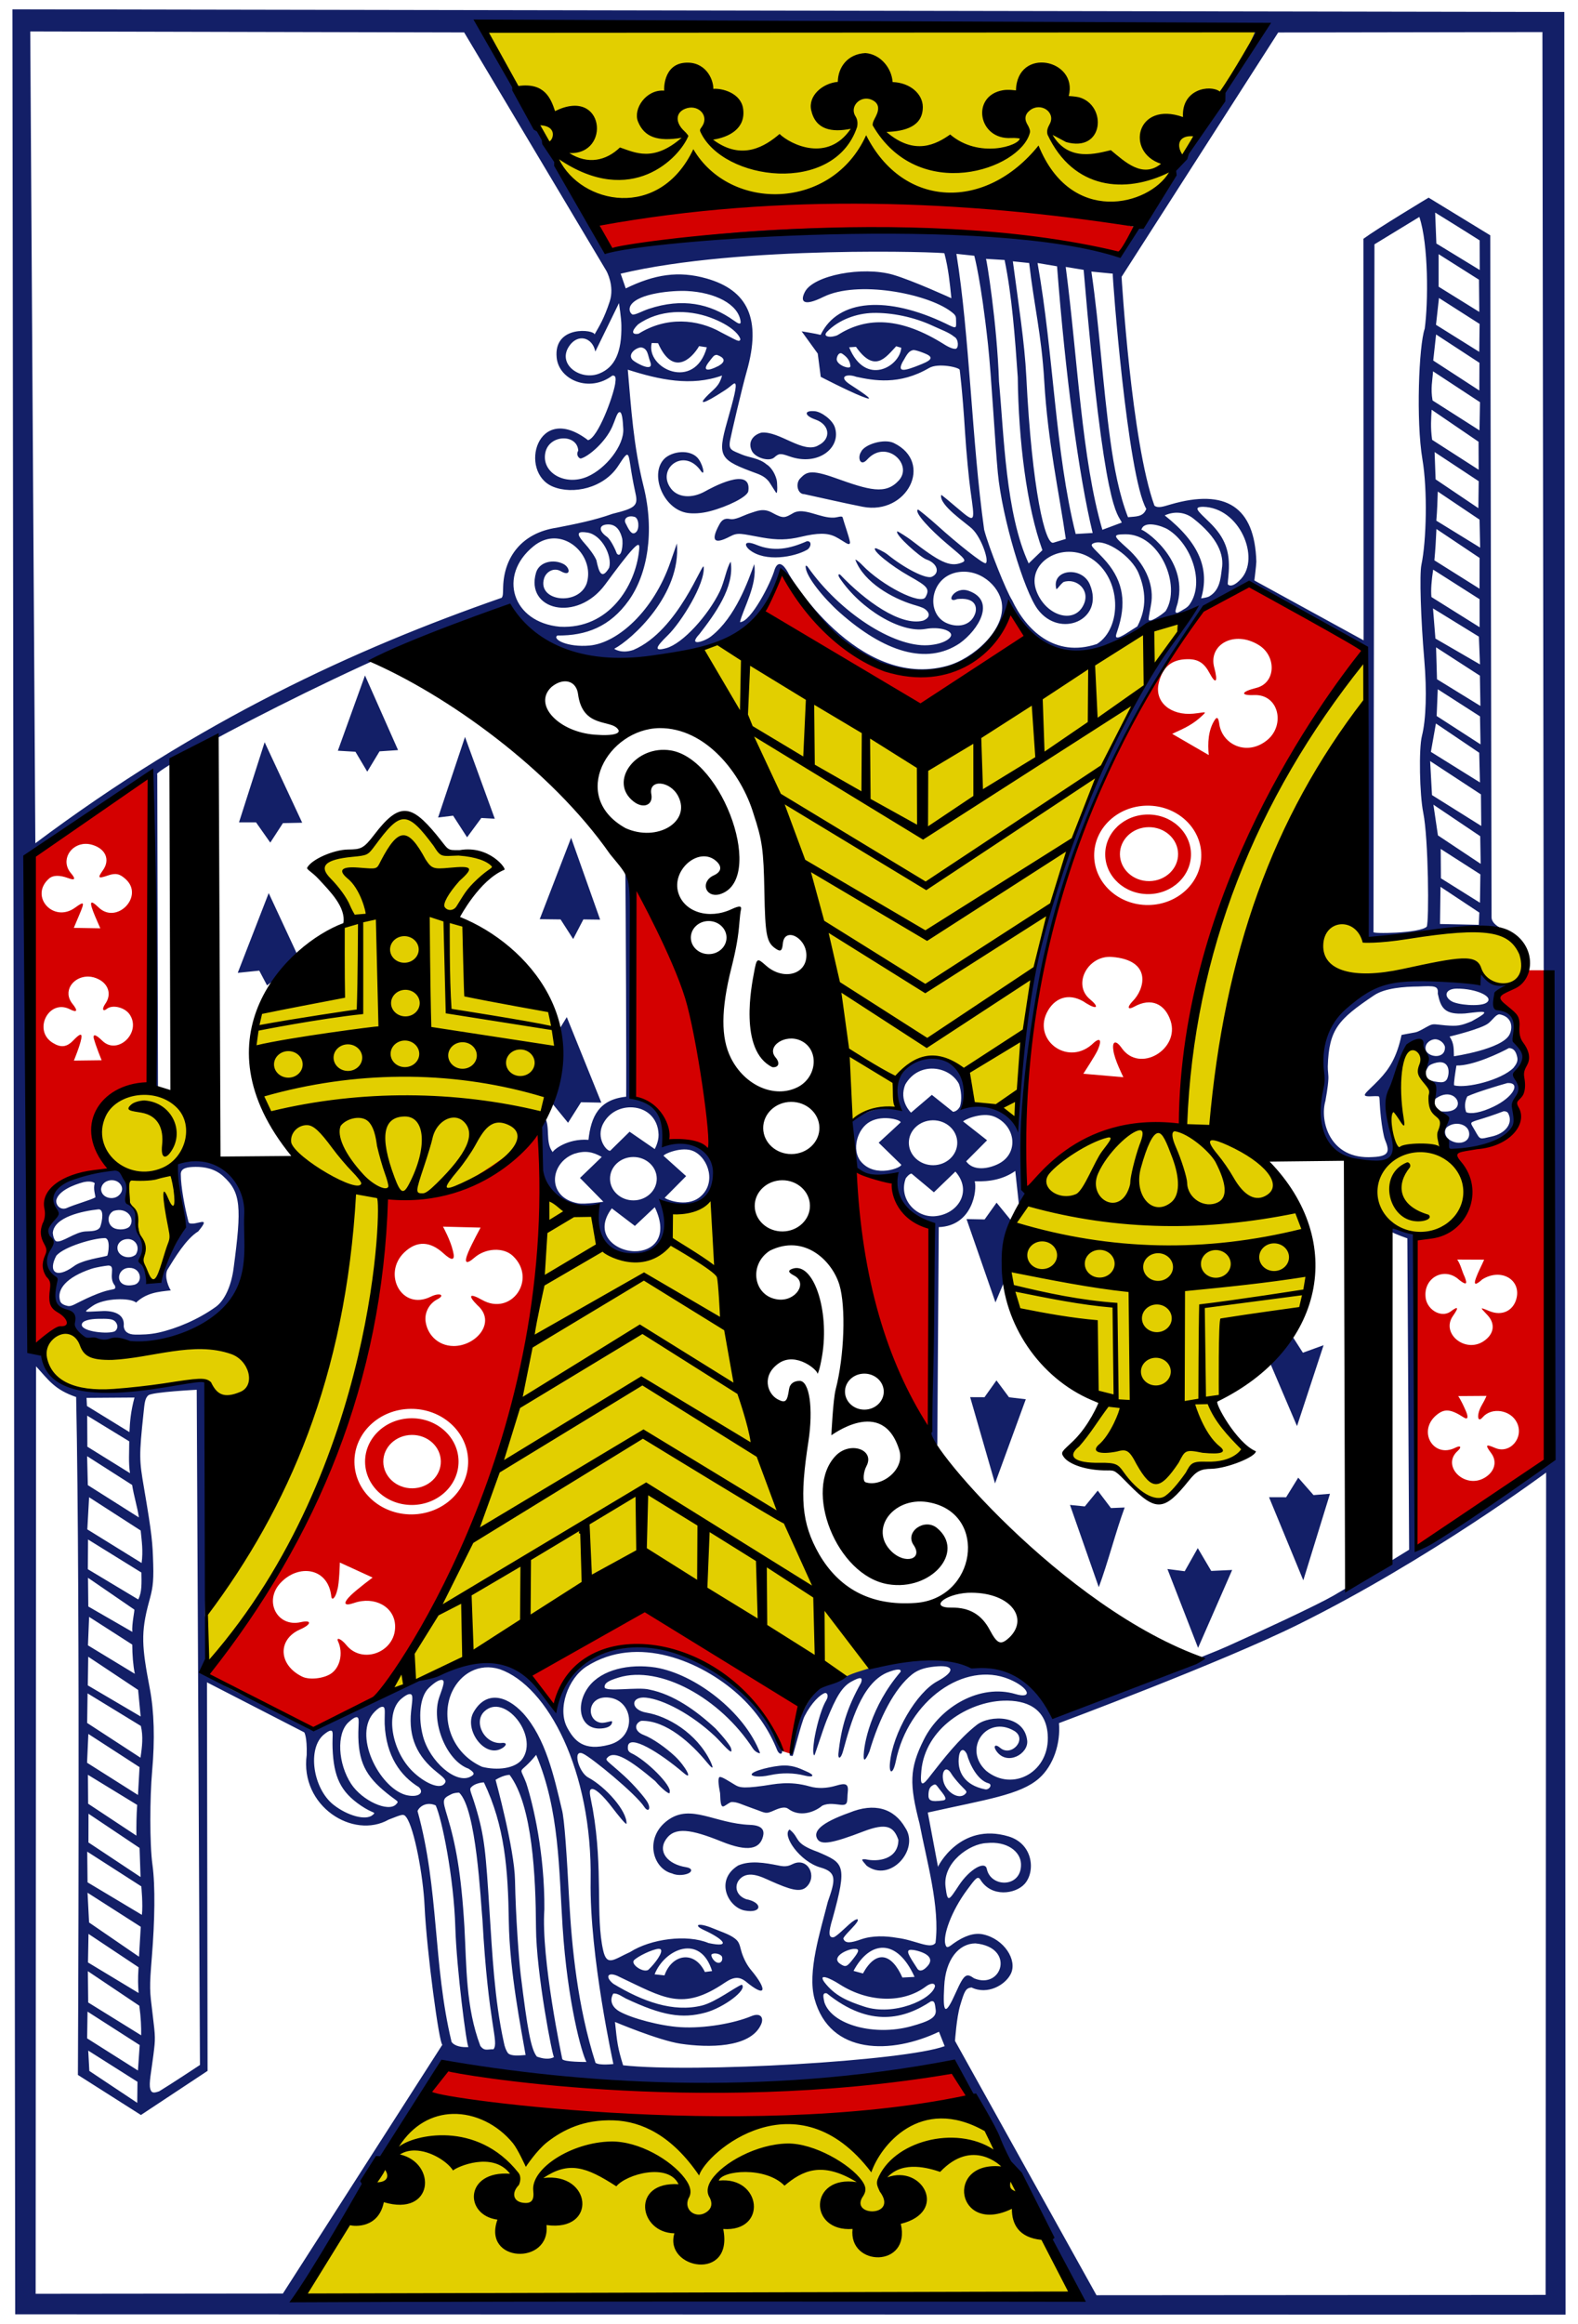 <svg width="176" height="259" viewBox="0 0 176 259" fill="none" xmlns="http://www.w3.org/2000/svg">
<g id="black-K">
<g id="layer1">
<g id="g1517">
<g id="g3710">
<path id="path3450" d="M140.846 3.356L54.078 3.445L65.029 22.84C87.587 21.038 107.343 22.78 127.929 23.474L140.846 3.356ZM81.35 71.209C81.26 71.321 77.737 72.151 78.093 72.893C87.218 91.166 91.27 106.022 95.042 124.783C96.987 123.33 100.124 123.399 100.124 123.399C98.601 116.432 108.069 115.597 108.105 122.881C109.92 123.278 111.789 123.29 113.423 124.998C114.232 104.514 122.235 83.345 132.525 68.694C120.841 72.935 103.685 83.547 103.685 83.547C103.685 83.547 89.457 78.042 81.35 71.209ZM152.265 73.637C136.688 87.251 130.478 125.17 131.59 125.697C111.575 125.008 105.437 145.445 122.749 156.537C122.056 158.674 120.356 160.409 119.036 162.295C120.822 163.251 122.775 163.461 124.726 163.667C126.202 165.3 127.652 167.183 129.26 167.343C131.009 166.33 132.255 164.842 133.713 163.557C135.528 163.136 137.329 162.668 139.053 161.946C137.535 159.968 135.735 157.968 135.695 156.121C150.815 146.314 148.792 132.898 135.216 125.987C139.346 103.422 145.306 89.019 152.201 78.786L152.265 73.637ZM45.254 90.709C43.278 91.594 42.196 93.474 40.759 94.947C38.793 95.023 36.898 95.639 35.023 96.406C35.023 96.406 39.503 102.184 39.224 102.493C24.601 111.302 24.675 124.252 38.655 132.83C40.964 151.268 23.97 180.374 23.12 179.523L23.069 185.553C34.865 173.538 41.594 151.659 42.823 133.674C66.837 132.276 67.763 110.776 51.263 102.63C49.996 101.545 55.44 96.567 55.44 96.567C54.066 95.305 51.763 95.154 49.745 94.993C48.477 93.578 47.372 92.168 45.254 90.709ZM146.747 105.945C150.117 112.956 162.548 104.471 164.687 108.203C166.426 110.321 170.229 110.551 170.035 106.992C169.333 103.465 166.833 102.675 156.898 104.176C153.129 104.745 151.583 105.084 151.612 103.493C149.016 100.568 146.767 104.527 146.747 105.945ZM158.229 116.2C155.445 116.188 154.936 126.277 154.966 129.307C146.864 141.079 171.464 139.823 160.873 126.931C161.249 125.253 159.532 122.508 159.584 121.297C158.713 121.191 158.346 116.634 158.229 116.2ZM16.413 121.771C12.051 121.858 7.242 125.554 14.217 130.917C14.683 131.067 13.977 132.19 14.212 133.923C16.169 137.873 15.616 143.709 17.086 142.818C18.787 141.787 20.219 137.436 19.875 131.351C19.852 130.952 19.284 130.528 19.392 130.097C23.338 124.107 20.027 121.699 16.413 121.771L16.413 121.771ZM61.006 133.233C59.817 152.939 54.541 172.259 42.679 188.987C52.855 184.633 62.735 179.003 72.293 174.188L94.546 187.06C95.84 186.545 96.735 186.293 97.593 185.512C87.367 171.543 84.256 151.479 79.843 133.322C78.135 134.436 74.93 134.987 74.93 134.987C74.679 141.278 67.553 143.293 66.127 135.082L61.006 133.233ZM7.135 148.422C4.756 148.553 2.948 154.006 9.683 154.838C14.436 155.478 20.532 153.329 23.548 154.344C27.042 159.549 30.221 151.917 25.532 150.653C20.496 149.296 10.216 152.755 9.091 149.781C8.511 148.765 7.801 148.385 7.135 148.422ZM47.279 233.935L33.75 255.916L119.756 255.735L108.588 234.685C108.781 234.453 71.01 238.716 47.279 233.935Z" fill="#E2CF00"/>
<path id="path3446" d="M66.674 24.73L68.061 27.826C86.542 25.819 105.877 23.742 125.211 28.372C125.211 28.372 126.64 25.519 126.619 25.313C108.604 20.997 68.282 21.96 66.674 24.73ZM85.216 68.197L102.759 78.802C102.759 78.802 111.197 73.316 114.794 70.995L112.626 68.021C105.138 83.192 92.111 71.128 87.236 63.96C87.236 63.96 85.895 66.725 85.216 68.197ZM132.416 73.463C133.634 73.443 134.308 73.881 134.916 75.033C135.603 76.333 135.868 76.014 135.429 74.394C134.737 71.838 137.667 70.187 140.415 71.901C142.4 73.139 142.303 76.117 140.127 76.661C138.37 77.1 138.323 77.527 139.865 77.463C142.633 77.348 143.356 80.773 141.382 82.44C139.112 84.356 136.231 82.982 135.976 80.568C135.857 79.885 135.702 79.894 135.457 80.28C134.755 81.391 134.685 82.838 134.817 84.149L130.737 81.784C132.195 81.121 133.083 80.721 134.139 79.711C134.277 79.579 134.381 79.483 134.379 79.425C134.378 79.322 133.924 79.459 133.091 79.536C130.62 79.766 128.725 78.275 129.239 76.121C129.677 74.288 130.704 73.492 132.416 73.463ZM114.182 132.881C118.645 128.18 124.178 125.172 131.851 125.622C132.895 105.862 140.348 88.314 152.24 72.523L139.243 65.218L134.008 68.123C121.386 84.603 113.594 105.543 114.182 132.881ZM16.739 86.36C16.739 86.36 7.902 92.451 3.796 95.394L3.804 149.889L4.941 150.254C5.022 150.371 4.845 149.446 5.368 149.025C5.796 148.681 6.475 148.291 6.877 148.157C8.011 147.779 8.064 147.079 7.009 146.469C6.19 145.997 5.88 145.269 5.979 144.063C6.048 143.211 6.01 143.025 5.629 142.446C5.155 141.725 5.118 140.816 5.526 139.874C5.716 139.437 5.698 139.319 5.365 138.726C4.941 137.972 4.893 137.16 5.213 136.287C5.336 135.954 5.426 135.224 5.417 134.66C5.382 132.489 7.319 131.056 10.89 130.615C12.286 130.442 12.329 130.389 11.692 129.302C8.099 123.168 16.231 120.006 16.835 120.988L16.739 86.36ZM127.942 89.787C131.241 89.754 133.946 92.204 133.983 95.263C134.021 98.322 131.376 100.829 128.077 100.862C124.778 100.895 122.073 98.441 122.036 95.382C121.999 92.323 124.644 89.82 127.942 89.787ZM127.995 90.776C125.354 90.802 123.239 92.807 123.269 95.257C123.299 97.706 125.462 99.673 128.103 99.646C130.744 99.62 132.864 97.611 132.834 95.161C132.804 92.712 130.636 90.75 127.995 90.776ZM128.114 92.184C129.905 92.166 131.376 93.496 131.396 95.157C131.416 96.818 129.978 98.181 128.187 98.199C126.396 98.217 124.93 96.882 124.909 95.221C124.889 93.561 126.323 92.201 128.114 92.184ZM9.536 94.046C9.779 94.042 10.037 94.078 10.299 94.156C11.786 94.599 12.302 95.817 11.492 96.966C10.855 97.868 10.928 97.946 12.038 97.568C12.911 97.271 13.354 97.367 14.04 98C16.094 99.899 13.015 103.069 11.004 101.135C10.008 100.178 9.912 100.458 10.599 102.101C10.822 102.632 11.19 103.458 11.19 103.458L8.232 103.408C8.232 103.408 8.695 102.316 8.909 101.802C9.425 100.561 9.443 100.379 8.373 101.157C5.96 102.911 3.242 99.886 5.463 97.921C5.915 97.522 6.638 97.506 7.642 97.876C8.373 98.145 8.463 97.96 7.915 97.317C6.723 95.919 7.835 94.067 9.536 94.046ZM70.822 99.143C69.593 106.442 70.607 116.694 70.562 122.17C73.767 122.748 73.796 124.774 74.28 127.293C75.841 126.795 79.242 128.942 79.709 128.756C80.09 121.348 76.01 99.825 70.822 99.143ZM124.009 106.647C128.56 107.002 127.677 110.259 126.316 111.594C125.671 112.279 125.789 112.588 126.496 112.195C128.422 111.125 129.946 111.908 130.559 113.766C131.607 116.94 127.103 119.655 125.109 116.803C124.434 115.836 124.017 116.053 124.18 117.062C124.279 118.035 125.296 120.053 125.296 120.053L120.83 119.666C120.83 119.666 122.202 117.565 122.444 116.999C122.946 115.824 122.684 115.51 121.726 116.455C118.925 118.816 115.064 115.767 116.879 112.631C117.774 111.084 119.415 110.589 121.182 111.829C122.373 112.556 122.632 112.244 121.568 111.364C119.579 109.719 121.329 106.439 124.009 106.647ZM9.701 108.837C9.752 108.835 9.801 108.834 9.853 108.836C10.236 108.844 10.636 108.944 11.036 109.154C12.143 109.737 12.444 110.879 11.744 111.87C11.342 112.44 11.457 112.8 11.924 112.429C12.549 111.931 13.923 112.268 14.456 113.049C15.827 115.054 13.126 117.662 11.414 115.991C10.657 115.253 10.367 115.222 10.454 115.705C10.697 116.612 11.335 118.161 11.335 118.161L8.241 118.2C8.241 118.2 8.915 116.576 9.066 115.752C9.182 115.099 8.901 115.193 8.162 115.962C7.442 116.71 6.79 116.785 5.879 116.22C3.629 114.827 5.447 111.276 7.794 112.479C8.603 112.894 8.717 112.656 8.087 111.878C6.961 110.488 8.12 108.903 9.701 108.837ZM170.322 108.127C165.298 112.908 166.878 110.076 169.187 113.742C169.187 116.154 170.698 118.047 169.482 121.849C169.094 122.591 169.059 122.945 169.267 123.694C168.885 127.897 165.254 127.831 161.72 128.471C162.305 128.437 167.285 137.038 157.936 137.677L157.92 172.572L172.612 162.603L172.738 108.135L170.322 108.127ZM60.274 126.166C56.11 128.635 50.251 134.82 42.914 133.446C41.95 155.214 34.186 172.042 23.145 186.488C26.933 188.582 31.101 191.093 34.976 192.707C38.262 191.149 40.107 190.502 43.335 188.056C56.614 169.175 60.876 148.5 60.274 126.166ZM94.762 130.268C95.464 141.452 97.389 152.047 103.631 160.563L104.139 136.803C101.906 136.299 100.079 134.953 99.44 131.151L94.762 130.268ZM49.41 136.706L53.6 136.812C53.6 136.812 52.644 138.566 52.228 139.547C51.724 140.745 51.961 140.991 52.919 140.16C54.167 139.078 56.15 138.984 57.189 139.957C59.95 142.54 57.039 146.723 53.769 144.872C52.369 144.08 52.134 144.343 53.243 145.461C55.401 147.332 53.131 150.006 50.601 150.009C48.772 149.996 47.591 148.636 47.453 147.141C47.386 146.201 47.898 145.259 48.779 144.804C49.698 144.329 49.042 144.016 48.044 144.51C44.785 146.122 42.623 141.945 45.086 139.582C46.506 138.219 48.004 138.352 49.438 139.662C50.44 140.577 50.8 140.497 50.52 139.418C50.239 138.204 49.41 136.706 49.41 136.706ZM162.53 140.373L165.533 140.386C165.235 141.074 164.851 141.776 164.609 142.456C164.348 143.197 164.537 143.292 165.335 142.577C167.409 141.296 169.612 142.593 169.156 144.633C168.842 146.04 167.568 146.726 166.101 146.11C164.807 145.566 165.222 145.798 165.956 146.623C166.828 147.603 166.602 148.743 165.441 149.494C163.387 150.823 160.689 148.594 162.051 146.661C162.855 145.512 162.488 145.636 161.758 146.191C160.663 146.928 159.015 145.873 158.988 144.418C158.869 142.326 161.151 141.156 162.751 142.642C163.514 143.242 163.704 143.17 163.362 142.3C163.048 141.668 162.948 140.993 162.53 140.373ZM162.638 155.589L165.785 155.567C165.785 155.567 165.74 155.79 165.252 156.633C164.679 157.624 164.763 158.651 165.36 157.956C166.368 156.783 168.499 157.118 169.193 158.558C170.001 160.236 168.408 162.081 166.763 161.371C165.694 160.911 165.62 161.009 166.328 161.965C167.017 162.895 166.706 164.033 165.579 164.695C163.364 165.996 160.724 163.375 162.571 161.71C163.065 161.264 162.911 161.046 162.312 161.345C159.868 162.566 158.079 159.503 160.195 157.72C161.096 156.961 161.783 157.016 163.257 157.967C163.716 158.263 163.805 157.96 163.476 157.211C162.916 155.935 162.638 155.589 162.638 155.589ZM45.803 157.012C49.306 156.977 52.175 159.58 52.215 162.828C52.254 166.076 49.449 168.74 45.947 168.775C42.444 168.81 39.57 166.203 39.53 162.955C39.491 159.706 42.301 157.047 45.803 157.012ZM45.872 158.062C42.995 158.091 40.687 160.274 40.719 162.943C40.752 165.611 43.112 167.753 45.99 167.724C48.867 167.695 51.175 165.507 51.143 162.839C51.11 160.17 48.75 158.034 45.872 158.062ZM45.925 159.918C47.697 159.9 49.147 161.216 49.167 162.858C49.187 164.501 47.769 165.85 45.998 165.868C44.226 165.885 42.771 164.565 42.751 162.922C42.731 161.28 44.154 159.936 45.925 159.918ZM37.903 174.14L41.558 175.813C41.558 175.813 39.823 177.113 39.131 177.784C38.248 178.648 38.307 179.054 39.498 178.643C41.768 177.86 44.035 179.053 44.07 181.235C44.117 184.148 40.396 185.538 38.62 183.326C38.092 182.668 37.459 182.393 37.706 182.93C38.305 184.236 37.93 185.876 36.876 186.547C36.032 187.084 34.49 187.237 33.715 186.861C31.047 185.567 30.918 182.711 33.478 181.592C34.765 181.029 34.809 180.498 33.544 180.785C30.91 181.384 29.386 178.425 31.291 176.403C33.313 174.256 36.596 174.713 36.949 177.901C37.011 178.468 37.429 178.059 37.618 177.192C37.844 176.547 37.903 174.14 37.903 174.14ZM72.015 179.05C72.015 179.05 58.583 186.078 58.99 186.378C59.069 186.422 61.948 190.206 61.948 190.206C68.649 176.253 84.538 187.883 87.065 195.028C87.617 195.346 87.712 195.256 88.313 195.508C88.371 195.005 89.493 190.052 89.493 190.052L72.015 179.05ZM50.334 230.363C49.66 231.14 47.405 233.343 47.688 233.427C67.378 237.423 87.7 237.182 108.392 235.172L106.829 230.559C86.386 235.315 50.334 230.363 50.334 230.363Z" fill="#D40000"/>
<path id="path3444" d="M1.386 1.041L1.697 257.923L174.614 257.959L174.474 1.335L1.386 1.041ZM53.968 3.055L140.211 3.029C136.133 12.753 124.43 28.099 124.981 28.137C107.051 25.326 88.564 23.875 67.868 27.899L53.968 3.055ZM3.374 3.505L51.771 3.615L67.64 30.203C67.64 30.203 68.572 31.862 68.006 33.592C67.388 35.48 66.86 36.318 66.307 37.281C66.364 36.73 61.711 36.168 62.088 39.865C62.343 42.367 65.752 43.794 68.3 41.856C68.707 41.826 68.702 42.176 68.611 42.786C68.372 44.218 66.715 48.761 65.588 49.059C59.873 44.681 57.801 52.631 61.659 54.231C63.892 55.158 67.335 54.411 68.951 51.923C70.188 50.02 70.05 50.334 70.43 52.65C70.571 53.512 70.771 54.51 70.874 54.959C71.198 56.363 70.869 56.634 68.32 57.262C66.268 57.995 64.19 58.397 62.075 58.813C58.211 59.387 56.227 62.082 56.119 65.37C56.096 66.08 56.122 66.409 55.957 66.62C39.596 72.314 22.204 80.301 3.942 93.979L3.374 3.505ZM112.88 66.885C112.264 65.955 110.302 61.074 109.767 59.039C108.383 49.176 108.154 37.472 106.671 28.29L108.667 28.504C108.667 28.504 109.408 31.164 110.191 38.345C110.578 41.905 110.97 49.304 111.292 52.706C111.779 57.761 114.213 65.85 115.731 67.895C118.207 71.231 123.215 69.096 121.556 65.141C120.696 63.088 117.335 63.408 117.793 65.537C117.8 65.916 118.113 65.266 118.606 64.868C120.06 64.364 121.689 65.77 120.831 67.455C119.764 69.605 116.636 68.611 115.606 65.892C114.376 62.645 118.566 60.227 121.688 62.217C125.165 64.432 125.153 70.019 122.34 71.772C117.611 73.353 114.41 70.151 112.88 66.885ZM124.544 71.036C124.354 70.931 124.552 70.592 124.788 69.787C125.672 66.775 125.13 64.42 123.034 62.195C121.867 60.956 121.426 60.737 122.041 60.515C123.344 60.045 126.212 61.991 126.995 63.897C127.768 65.768 127.957 67.702 126.851 69.811C126.086 70.261 124.896 71.166 124.544 71.036ZM128.11 69.04C128.108 68.688 128.368 67.576 128.429 67.032C128.664 64.929 127.61 62.789 125.739 61.113C124.169 59.706 124.025 59.561 125.516 59.543C129.361 59.497 131.793 65.269 130.008 68.103C129.55 68.552 128.154 69.468 128.11 69.04ZM131.372 67.101C132.521 62.19 127.408 58.897 127.304 59.05C127.563 57.95 129.597 58.59 130.289 59.021C132.874 60.643 134.349 64.865 132.75 67.256C132.576 67.55 132.363 67.718 132.083 67.876C131.547 68.185 131.231 68.434 131.123 68.216C131.041 68.05 131.341 67.336 131.372 67.101ZM86.335 51C86.872 50.515 87.032 50.501 88.061 50.865C91.282 52.005 93.865 49.869 93.111 47.611C92.839 46.793 91.633 45.903 90.89 45.829C89.675 45.708 89.649 46.303 90.957 46.761C92.564 47.324 92.722 48.908 91.302 49.617C89.635 50.653 86.919 47.999 84.919 48.216C83.963 48.477 83.348 49.304 83.891 50.318C84.314 51.029 85.751 51.464 86.335 51ZM82.759 50.665C81.642 50.179 81.216 50.187 81.434 49.056C81.578 48.312 82.74 43.303 83.291 41.368C84.942 35.571 83.421 32.35 78.808 31.037C75.682 30.147 72.986 30.583 69.792 32.144L69.224 30.501C82.602 27.305 105.412 28.104 105.33 28.229C105.775 29.899 105.941 31.568 106.111 33.237C106.111 33.237 101.843 31.278 99.616 30.623C96.184 29.635 90.751 30.687 89.783 32.512C89.234 33.547 89.515 34.239 91.827 33.094C95.611 31.221 103.321 32.685 106.033 34.695C106.658 35.158 106.626 35.258 106.636 35.799C106.651 36.623 106.703 36.671 105.468 36.053C98.996 32.957 93.455 33.294 91.529 37.323C91.09 37.198 89.409 36.924 89.409 36.924L91.206 39.405L91.54 41.997C91.54 41.997 94.484 43.525 96.108 44.173C97.706 44.808 96.787 44.135 94.827 42.861C93.388 41.925 94.537 41.631 95.487 41.99C97.442 42.413 100.301 42.952 103.619 41.014C104.65 40.412 107.002 40.946 107.038 41.22C107.038 41.22 107.344 43.487 107.638 48.215C107.778 50.452 108.064 53.374 108.229 54.574C108.726 58.199 108.871 58.406 106.822 56.661C106.134 56.076 104.988 55.105 104.974 55.163C104.71 56.285 107.736 58.269 108.44 58.949C109.508 59.98 110.359 62.614 109.929 62.769C109.657 62.867 106.784 60.591 104.523 58.545C103.676 57.779 102.414 56.751 102.378 56.786C101.908 57.074 103.806 59.073 105.584 60.57C107.659 62.316 107.899 62.472 107.199 62.732C105.905 63.212 104.745 62.606 101.617 60.19C101.312 59.955 100.127 59.17 100.071 59.226C99.783 59.578 102.668 62.129 103.324 62.35C104.543 62.76 104.891 63.854 103.927 64.28C103.284 64.564 100.893 63.339 98.979 61.79C98.636 61.512 97.683 61.039 97.619 61.102C97.238 61.327 99.378 63.056 101.422 64.206C103.422 65.332 103.742 65.61 103.228 66.539C102.749 67.496 98.357 65.261 96.164 62.968C95.697 62.48 95.328 62.269 95.42 62.433C96.37 64.9 99.518 66.677 101.862 67.388C102.281 67.516 102.887 67.675 103.16 67.878C103.827 68.372 103.677 68.884 102.952 69.17C100.447 69.812 96.511 66.988 93.699 64.034C93.372 63.908 93.566 64.294 93.652 64.422C95.994 67.914 100.493 70.581 103.21 70.096C104.799 69.812 106.072 70.26 106.083 70.753C106.092 71.158 105.214 71.8 103.507 71.907C99.644 72.149 93.623 68.209 90.111 63.207C90.001 63.051 89.871 62.993 89.862 63.088C89.763 64.145 91.948 66.747 93.627 68.237C98.613 72.663 103.336 74.169 107.032 71.698C109.117 70.211 111.138 66.951 108.044 65.848C106.406 65.264 105.361 67.355 106.766 66.762C108.61 66.563 109.026 67.471 108.783 68.322C108.308 69.784 106.744 70.011 105.474 69.392C103.265 68.273 103.749 64.465 106.616 63.81C109.199 63.241 111.444 65.278 111.733 67.204C112.183 70.195 108.534 73.419 105.614 74.213C95.653 76.924 87.926 64.076 87.882 63.785C87.386 62.893 86.787 62.419 86.405 63.456C85.993 64.958 83.731 69.361 82.53 69.33C82.909 67.775 84.493 65.166 84.119 62.874C83.448 64.752 82.034 68.762 79.348 70.89C78.651 71.474 76.611 72.158 78.019 70.654C79.72 68.452 81.946 65.441 81.497 62.605C81.046 63.24 80.795 64.852 80.278 65.915C78.982 68.577 76.161 71.73 74.304 72.236C72.933 72.61 73.062 72.181 74.47 70.816C75.978 69.353 78.656 65.051 78.487 63.191C78.414 62.37 75.7 70.282 70.643 72.433C69.278 72.89 68.506 72.306 68.506 72.306C70.494 71.253 75.994 66.261 75.496 60.565C75.496 60.565 75.201 61.407 74.765 62.67C72.887 68.098 68.881 71.657 65.767 71.942C63.282 72.169 61.55 71.234 62.168 70.825C65.39 70.859 68.041 69.835 70.119 66.931C72.232 63.978 73.032 59.226 71.776 54.189C70.643 49.646 70.404 45.563 70.019 41.199C73.544 42.329 77.093 43.086 80.534 41.852C80.185 43.151 79.611 43.31 78.701 44.289C78.04 45.004 78.264 45.175 80.838 43.503C81.587 43.016 81.858 42.625 81.993 42.756C82.211 42.97 81.865 44.307 81.109 46.972C79.978 50.958 80.267 51.245 84.395 52.763C85.165 53.046 85.453 53.321 85.722 53.621C85.847 53.761 86.522 54.896 86.586 54.936C86.737 55.03 86.701 53.782 86.619 53.466C86.4 52.627 85.914 51.996 85.487 51.747C84.679 51.051 83.508 50.986 82.759 50.665ZM160.609 102.976L160.665 98.834L164.995 101.704L164.937 103.071L160.609 102.976ZM153.189 103.851L153.298 27.229C153.298 27.229 156.636 25.188 158.304 24.177C159.334 27.219 159.304 33.733 158.904 36.632C158.245 38.519 157.925 46.925 158.65 51.206C159.227 54.618 159.099 60.258 158.533 62.955C158.312 64.009 158.463 68.953 158.855 73.527C159.155 77.023 159.054 80.2 158.593 82.017C158.229 83.448 158.336 88.584 158.738 90.556C159.329 93.456 159.4 102.766 159.129 103.271C158.411 104.019 152.813 104.105 153.189 103.851ZM160.068 23.69C160.068 23.69 163.416 25.756 165.03 26.789L165.041 30.09L160.203 27.139L160.068 23.69ZM109.974 28.849L112.048 28.976C112.861 32.969 113.203 37.505 113.516 42.054C113.597 49.065 114.505 56.463 116.263 61.316L114.732 62.794C112.155 57.231 111.981 48.469 111.422 42.537C111.192 35.867 110.033 28.892 109.974 28.849ZM160.455 28.326L164.957 31.174L164.991 34.764L160.455 31.952L160.455 28.326ZM112.967 29.123L114.788 29.313C115.326 34.052 116.165 37.27 116.47 42.489C116.864 49.24 118.107 54.786 118.873 60.061L117.507 60.477C116.592 60.864 115.099 54.629 114.469 41.997C114.278 38.175 113.595 33.873 112.967 29.123ZM115.722 29.311L117.897 29.68C118.818 41.674 120.299 52.941 121.869 59.4L119.976 59.509C117.661 50.278 117.546 39.606 115.722 29.311ZM118.864 29.747L120.863 30.075C123.173 57.506 124.658 57.157 125.118 58.237L122.951 59.044C120.639 51.155 120.205 40.044 118.864 29.747ZM127.849 56.713C127.504 57.636 126.694 57.547 125.809 57.639C124.827 55.115 124.258 52.109 123.853 49.167C122.964 42.703 122.656 36.644 121.727 30.265L124.111 30.5C124.034 30.548 125.726 52.992 127.849 56.713ZM76.609 32.431C79.753 32.583 82.356 33.901 82.601 35.817C82.656 36.248 82.288 36.037 81.863 35.733C79.166 33.802 76.091 33.192 72.371 34.419C71.56 34.687 70.896 35.11 70.534 35.05C70.21 34.856 70.111 34.389 70.361 34.004C71.232 32.664 75.053 32.356 76.609 32.431ZM69.304 36.252C69.361 39.272 68.563 40.935 66.851 41.627C64.786 42.462 62.148 40.649 63.44 38.636C64.417 37.113 66.085 37.579 66.398 39.183L69.037 33.781C69.037 33.781 69.3 35.495 69.304 36.252ZM165.025 36.101L164.986 39.214L160.161 36.2L160.494 33.209L165.025 36.101ZM79.241 35.397C81.62 36.28 82.491 37.352 82.578 37.827C82.439 38.181 82.202 37.938 80.465 37.062C77.791 35.529 74.3 35.268 71.226 37.191C70.46 37.329 70.383 36.926 71.152 36.165C73.496 34.475 76.725 34.463 79.241 35.397ZM97.336 34.877C99.432 34.823 101.936 35.325 104.049 36.317C104.984 36.756 105.823 37.03 106.431 37.533C106.918 37.771 106.952 38.797 106.595 38.874C106.276 38.914 105.755 38.682 104.976 38.174C99.958 35.128 96.338 35.488 93.424 37.342C93.262 37.444 92.762 37.549 92.564 37.534C92.01 37.494 91.982 37.283 92.214 37.005C93.565 35.6 95.579 34.926 97.336 34.877ZM160.172 37.276L165.007 40.433L164.994 43.521L159.853 40.181L160.172 37.276ZM72.689 38.225L73.397 38.247C75.033 41.959 77.109 40.056 77.974 38.575L78.835 38.708C77.469 43.667 71.988 41.05 72.689 38.225ZM71.483 38.715C72.284 38.807 72.252 39.648 72.501 40.26C73.057 41.629 70.935 40.465 70.572 40.131C69.958 39.526 70.837 38.775 71.483 38.715ZM95.47 38.654C97.549 41.609 98.76 39.869 99.955 38.589L100.522 38.759C100.366 40.875 96.516 43.118 94.707 38.704L95.47 38.654ZM101.894 39.01C102.118 39.014 102.566 39.164 102.978 39.321C104.119 39.753 104.058 40.067 102.79 40.584C100.764 41.412 100.06 41.517 100.67 40.34C101.02 39.802 101.254 39.089 101.894 39.01ZM93.953 39.432C94.462 39.781 94.795 40.166 94.851 40.791C94.891 41.231 93.313 40.718 93.318 40.017C93.37 39.571 93.631 39.211 93.953 39.432ZM79.951 39.551C80.988 39.911 80.862 40.37 80.137 40.783C78.836 41.45 78.28 41.316 79.124 40.263C79.513 39.778 79.597 39.56 79.951 39.551ZM159.832 41.383L165.069 44.822L165.011 47.963L159.779 44.631C159.54 43.284 159.773 42.38 159.832 41.383ZM69.117 45.928C69.366 45.935 69.461 46.698 69.516 47.813C69.606 49.668 67.562 52.243 65.501 53.126C63.019 54.188 60.371 52.677 60.823 50.452C61.239 48.402 64.383 48.328 64.495 50.224C64.188 50.721 64.615 51.14 64.79 51.097C65.6 50.899 67.512 49.315 68.293 47.538C68.598 46.846 68.784 46.133 69.001 45.972C69.043 45.941 69.081 45.927 69.117 45.928ZM159.676 45.665L164.908 49.232L164.921 52.353L159.731 49.017C159.531 47.625 159.624 46.634 159.676 45.665ZM96.023 50.385C95.624 51.001 95.946 52.109 96.762 51.169C98.859 48.921 101.876 51.754 100.25 53.542C98.775 55.164 96.969 54.634 93.155 53.269C90.376 52.274 89.937 52.608 89.249 53.317C88.682 53.901 88.966 55.081 89.697 55.07C91.949 55.552 93.9 56.021 96.232 56.48C101.161 57.435 104.19 51.554 99.692 49.373C98.616 48.852 96.382 49.517 96.023 50.385ZM74.253 50.988C72.324 52.58 73.886 56.788 76.717 57.174C77.309 57.254 78.195 57.235 79.201 56.969C81.184 56.446 83.37 55.367 83.462 54.734C83.879 51.859 79.251 54.422 78.638 54.761C77.179 55.576 75.638 55.464 74.865 54.488C73.124 52.287 76.268 49.78 78.163 52.471C78.641 53.151 78.477 52.002 77.955 51.22C77.219 50.116 75.307 50.181 74.253 50.988ZM160.007 50.381L164.925 53.628L164.887 56.633L160.118 53.421L160.007 50.381ZM160.361 54.781L165.018 57.911L165.087 61.034L160.198 58.027C160.298 56.903 160.325 55.846 160.361 54.781ZM134.181 56.483C138.285 56.56 140.582 62.192 138.409 64.524C137.763 65.218 137.248 65.403 136.957 65.142C136.895 65.086 137 64.457 137.044 63.747C137.186 61.481 136.672 59.927 134.889 58.199C133.552 56.903 133.047 56.501 134.181 56.483ZM83.636 57.203C82.86 57.457 82.038 57.973 81.404 57.843C80.777 57.714 80.476 58.001 80.229 58.456C79.283 60.198 79.572 60.763 81.438 59.779C82.323 59.312 82.632 59.481 84.995 59.904C86.684 60.205 87.834 60.18 89.323 59.828C91.173 59.389 92.276 59.358 93.209 59.836C94.143 60.313 94.781 60.969 94.807 60.437C94.705 59.814 94.124 58.219 93.991 57.689C93.927 57.434 93.466 57.657 93.031 57.685C91.498 57.783 89.674 56.498 88.488 57.17C87.538 57.707 87.413 57.849 86.115 57.137C85.149 56.607 84.477 56.93 83.636 57.204L83.636 57.203ZM133.073 57.767C135.845 59.929 136.55 61.841 136.275 63.407C136.133 64.546 136.038 65.805 134.831 66.487C134.608 66.584 134.277 66.644 133.969 66.684C134.915 63.45 133.824 60.547 129.906 57.441C131.051 56.92 132.216 57.099 133.073 57.767ZM70.386 57.543C70.51 57.543 70.645 57.563 70.783 57.605C71.265 57.754 71.337 58.925 70.956 59.29C70.575 59.656 70.27 59.352 69.833 58.42C69.508 57.913 69.851 57.543 70.386 57.543ZM67.816 58.445C68.831 58.429 69.213 59.292 69.384 59.98C69.531 60.565 69.338 62.311 68.801 61.7C68.673 61.33 68.126 60.134 67.686 59.822C66.706 59.128 66.806 58.461 67.816 58.445ZM64.956 59.303C65.105 59.299 65.295 59.317 65.526 59.354C67.109 59.605 68.314 61.948 67.941 63.273C67.098 64.697 66.791 63.734 66.519 62.439C66.304 61.902 65.658 61.059 65.262 60.624C64.44 59.72 64.314 59.318 64.956 59.303ZM160.21 58.956L165.023 62.178L165.019 65.61L159.981 62.446C160.098 61.245 160.16 60.096 160.21 58.956ZM61.82 60.003C64.183 60.016 66.191 62.569 65.437 65.022C64.505 67.58 59.908 67.017 60.681 64.467C60.903 63.733 61.75 63.199 62.556 63.661C63.719 64.329 63.595 63.248 62.856 62.862C61.715 62.266 60.143 62.619 59.789 63.816C58.554 67.989 64.34 69.434 67.506 65.129C68.664 63.556 69.923 61.872 70.618 61.154C71.242 60.51 71.375 60.578 71.271 61.412C70.856 65.292 67.921 70.133 62.448 69.848C57.13 69.361 55.485 64.122 59.514 60.87C60.191 60.323 60.903 60.055 61.592 60.01C61.668 60.005 61.744 60.003 61.82 60.003ZM90.007 60.313C88.058 61.181 86.293 61.505 84.379 60.725C82.965 60.148 82.985 60.769 83.599 61.281C85.373 62.692 88.612 62.067 90.001 61.282C90.452 61.026 90.602 60.284 90.007 60.313ZM165.022 66.779L165.027 69.9L159.653 66.536C159.571 65.789 159.665 64.654 159.846 63.483L165.022 66.779ZM159.828 67.803L164.945 70.952L165.069 74.046L160.097 71.164L159.828 67.803ZM160.17 72.143L165.057 75.301L165.116 78.678L160.274 75.7L160.17 72.143ZM40.709 75.276L37.682 83.664L39.644 83.781L40.962 86.001L42.331 83.735L44.397 83.597L40.709 75.276ZM160.358 76.814L165.069 79.838L165.129 82.957L160.235 79.796L160.358 76.814ZM160.153 80.631L164.981 83.889L165.066 87.202L159.593 83.794L160.153 80.631ZM51.863 82.128L48.863 91.109L50.537 90.904L52.095 93.315L53.684 91.16L55.184 91.244L51.863 82.128ZM29.516 82.718L26.658 91.646L28.553 91.646L30.145 93.906L31.556 91.734L33.705 91.689L29.516 82.718ZM159.508 84.817L165.175 88.532L165.21 92.05L159.716 88.611L159.508 84.817ZM165.094 93.192L165.146 96.273L160.378 93.102L159.872 89.679L165.094 93.192ZM63.699 93.368L60.198 102.44L62.525 102.468L63.928 104.654L65.065 102.466L66.935 102.49L63.699 93.368ZM160.687 94.612L165.111 97.446L165.066 100.609L160.71 97.882L160.687 94.612ZM76.527 131.075L74.009 128.815C73.978 128.631 76.078 127.696 77.367 128.3C79.07 129.097 79.935 131.946 78.021 133.437C76.498 134.624 74.183 133.624 74.138 133.484L76.527 131.075ZM74.292 127.354C74.349 123.877 72.377 122.977 70.746 122.267C70.746 122.267 70.55 100.229 70.588 99.57C70.588 99.667 70.177 97.182 70.13 97.036C70.13 97.037 69.738 96.937 69.738 96.941C69.799 99.176 69.877 122.075 69.838 122.223C66.78 122.54 65.919 124.456 65.634 127.031C63.249 126.857 61.693 128.183 61.645 128.403C60.768 127.279 61.43 125.629 60.739 124.456C58.602 131.301 62.697 135.416 66.285 135.046C66.838 141.627 74.648 142.844 74.41 134.863C83.866 134.381 80.691 126.31 74.292 127.354ZM29.97 99.533L26.517 108.42L28.917 108.175L29.785 109.82C33.639 106.693 35.562 111.548 33.622 107.383L29.97 99.533ZM160.024 115.821C160.466 115.792 161.046 116.163 161.16 116.667C161.239 118.169 159.062 117.824 158.996 116.875C158.95 116.201 159.609 115.848 160.024 115.821ZM161.413 125.596C162.354 124.885 163.848 125.294 163.868 126.37C163.886 127.325 162.705 127.635 161.783 127.096C161.069 126.689 161.027 125.934 161.413 125.596ZM161.536 128.244C166.682 128.625 170.523 125.397 168.89 123.064C170.278 121.458 169.154 120.528 169.535 119.606C170.631 118.571 169.725 116.334 169.452 116.325C169.238 113.326 168.3 112.939 166.908 111.337C166.49 110.873 167.89 110.425 168.43 109.631C167.006 110.133 165.613 109.149 165.622 108.926L165.018 108.227C155.485 108.606 146.925 109.193 147.206 121.178C145.817 126.259 148.125 130.798 154.782 129.422C156.242 128.22 155.289 126.469 155.113 125.628C154.553 123.314 155.214 121.814 155.401 120.732C155.979 117.384 158.637 114.284 158.907 119.535C159.373 118.878 159.154 118.78 159.921 118.509C161.75 117.905 161.742 119.616 161.365 120.306C161.123 120.66 160.761 120.629 160.389 120.588C159.858 120.527 159.165 120.342 159.154 120.161C159.009 120.706 160.115 121.724 159.997 122.235C159.848 122.72 159.755 122.68 160.241 122.36C162.539 120.848 163.963 124.25 160.647 123.85C162.278 124.665 159.851 127.025 161.536 128.244ZM158.206 109.943C160.014 109.864 160.447 109.85 160.36 110.73C160.697 112.354 161.133 113.108 163.416 112.946C165.716 112.676 166.447 112.545 164.127 113.826C162.957 114.3 162.577 114.391 161.192 114.271C159.796 114.149 159.903 114.019 159.104 114.458C158.658 114.704 158.17 115.003 157.807 115.062C157.27 115.151 156.323 115.339 156.323 115.339C155.777 117.857 154.954 119.124 153.824 120.317C152.225 121.99 151.416 122.281 153.37 122.162C154.092 122.206 153.719 121.87 154.025 124.588C154.132 125.54 154.32 126.643 154.471 127.014C154.975 128.254 155.04 128.87 153.109 128.951C148.289 129.272 147.179 124.919 147.828 122.699C147.885 122.349 148.108 121.193 148.159 120.275C148.187 119.773 148.079 119.348 148.094 118.835C148.219 114.691 149.282 113.603 153.259 110.923C154.459 110.114 156.608 109.955 158.206 109.943ZM162.439 110.181C164.664 110.146 166.81 111.145 165.735 111.784C165.041 112.197 162.539 112.016 161.845 111.555C160.951 110.96 161.29 110.199 162.439 110.181ZM63.216 113.354L62.329 114.8L61.385 121.541L61.544 122.911L63.357 125.13L64.805 122.841L67.07 122.885L63.216 113.354ZM167.243 113.044C168.683 113.317 168.735 114.537 168.367 115.286C167.556 116.934 162.162 117.714 162.162 117.715C162.121 117.006 162.23 116.323 161.673 115.523C161.673 115.523 165.265 114.665 166.027 114.025C166.535 113.599 166.844 113.057 167.243 113.044ZM168.296 116.804C168.818 116.813 169.095 117.164 169.234 117.878C169.299 118.261 169.143 118.587 168.805 119.004C167.431 120.378 163.582 121.319 162.194 120.964C162.097 120.844 162.338 119.392 162.441 118.747C164.291 118.805 167.411 117.294 168.296 116.804ZM113.435 125.103C111.606 122.638 107.527 122.985 107.964 123.158C108.001 121.053 107.622 118.16 104.177 117.84C100.703 117.584 98.902 121.829 100.214 123.634C98.072 122.8 94.848 124.859 94.847 125.053C94.573 125.06 92.094 131.076 99.531 131.412C100.199 134.259 101.354 135.638 103.728 136.817L103.705 160.029L104.541 161.086L104.701 136.76C108.508 136.617 108.992 132.579 108.713 131.647C110.404 131.721 111.941 131.411 113.237 130.501L113.668 134.468C113.668 134.468 114.566 133.072 114.372 132.329C112.795 109.526 121.774 84.896 133.506 68.951C134.132 68.282 134.325 67.481 134.635 67.476C137.487 66.064 139.289 65.113 139.289 65.113C143.976 67.222 152.342 72.301 152.342 72.301L152.365 104.786C152.236 104.466 167.992 103.211 167.754 103.605C167.754 103.605 166.376 103.1 166.358 102.245L166.213 26.226L159.337 22.028C159.337 22.028 153.659 25.441 152.07 26.609L152.087 71.364L139.904 64.691C139.904 64.691 140.105 63.109 140.124 62.595C139.95 56.487 136.724 54.427 130.562 56.217C129.736 56.457 129.162 56.668 128.759 56.354C126.192 49.319 125.09 30.851 125.094 30.852L142.561 3.622L172.031 3.574L172.176 107.845L173.051 162.502L157.975 172.608L157.878 137.597C157.878 137.597 155.726 136.634 155.162 136.568C154.95 136.552 154.675 136.99 155.057 137.218C155.609 137.547 156.967 138.009 156.967 138.009L157.165 172.711C157.165 172.711 151.305 176.34 148.685 177.851C146.732 178.967 140.557 181.825 136.9 183.47C135.481 184.108 134.048 184.619 133.916 184.719C128.935 186.683 124.445 188.055 120.292 190.087C117.428 191.162 117.56 190.099 116.954 189.23C111.004 183.735 103.298 183.384 97.044 185.89C96.076 186.219 94.876 186.505 94.066 187.022C93.832 187.181 93.424 187.36 93.156 187.418C92.609 187.537 92.008 187.759 91.504 188.127C90.604 188.782 90.002 189.853 89.485 190.917C89.165 191.576 88.2 194.649 88.07 195.561C88.048 195.714 88.389 195.681 88.4 195.696C88.444 195.752 89.373 191.973 89.739 191.258C90.521 189.733 91.503 188.821 92.021 188.679C92.258 188.643 92.463 188.984 92.14 189.521C91.499 190.589 90.973 192.862 90.815 193.887C90.673 194.833 90.643 195.593 90.833 195.627C90.867 195.657 91.779 192.764 92.189 191.743C93.257 189.082 93.928 187.98 94.95 187.415C95.998 186.836 96.246 186.918 96.037 187.537C94.471 190.345 93.822 192.471 93.507 195.466C93.459 196.063 93.784 196.082 94.046 195.093C94.909 191.95 96.093 187.699 98.861 186.439C100.042 185.948 100.566 185.974 100.438 186.327C97.134 190.169 96.296 194.447 96.33 195.829C96.342 196.29 96.543 196.199 96.969 195.203C98.097 191.408 99.76 188.182 101.727 186.604C102.488 185.993 103.407 185.827 104.177 185.742C106.502 185.482 106.578 186.281 104.552 187.367C102.243 188.603 99.562 193.12 99.255 196.518C99.148 197.694 99.596 197.823 99.919 196.256C101.309 189.505 107.571 185.06 112.57 187.147C114.819 188.085 115.223 189.38 113.264 188.798C109.299 187.62 104.883 190.212 103.053 193.845C101.399 197.13 101.428 198.858 102.567 203.268C103.341 207.341 104.858 212.546 104.338 216.53C103.789 217.303 102.07 216.204 100.035 215.965C98.808 215.747 97.308 215.688 96.025 216.139C94.906 216.531 94.272 216.628 94.067 216.07C94.001 215.89 94.933 215.016 95.348 214.532C96.012 213.759 95.633 213.634 94.698 214.473C94.241 214.883 93.257 215.844 92.988 215.894C92.399 216.002 92.377 215.387 92.858 213.823C94.546 207.748 94.1 207.644 91.246 206.402C88.416 205.392 89.314 204.891 88.063 203.891C87.177 204.529 89.205 207.474 91.51 208.125C93.395 208.657 93.162 209.551 92.327 211.954C91.477 215.32 90.031 219.773 90.848 222.767C92.565 229.058 99.447 228.954 104.726 226.432L105.364 228.037C100.902 229.694 77.409 231.042 69.496 230.171C68.891 228.185 68.832 227.675 68.592 225.339C68.592 225.339 73.475 227.404 75.915 227.767C78.96 228.221 83.654 228.259 84.864 225.661C85.235 224.899 84.86 224.253 83.806 224.691C81.871 225.497 78.564 226.086 75.896 225.924C73.656 225.788 70.465 224.943 69.087 224.167C68.432 223.798 67.881 223.08 68.398 222.182C68.854 222.09 69.451 222.558 69.805 222.728C73.841 224.634 76.057 225.009 78.697 224.293C80.699 223.749 83.4 221.758 82.737 221.188C82.06 221.404 79.813 223.141 78.267 223.516C75.083 224.289 71.696 223.077 68.399 221.081C67.382 220.257 67.85 219.661 69.096 220.321C74.038 222.648 76.096 224.188 80.843 220.962C81.904 220.239 82.493 220.334 83.113 220.777C85.565 222.827 85.561 221.681 83.768 219.553C83.36 219.069 82.992 218.393 82.749 217.674C82.57 217.142 82.531 216.61 82.204 216.259C81.648 215.662 80.643 215.37 79.495 214.897C77.837 214.214 77.284 214.538 78.508 215.096C80.65 216.073 81.691 217.117 79.028 216.547C76.613 215.535 72.573 216.083 70.284 217.545C68.487 218.35 67.694 219.215 67.277 217.379C66.404 213.547 67.286 208.356 66.121 201.67C65.898 200.395 65.624 199.587 65.912 199.414C66.282 199.191 67.2 200.019 68.336 201.509C68.854 202.188 69.883 203.495 69.878 203.224C69.923 201.809 67.559 199.146 65.604 198.093C64.53 197.515 63.808 194.856 65.037 195.445C65.986 195.877 70.916 199.925 71.853 201.365C72.288 202.034 72.659 201.61 72.199 200.823C71.923 200.351 70.765 198.964 69.64 197.938C67.643 196.117 67.41 196.201 67.796 195.831C68.56 195.098 70.186 196.051 73.081 198.498C73.823 199.373 74.805 200.163 74.686 199.73C74.985 199.052 72.088 196.144 70.366 195.361C70.044 195.173 70.001 194.975 70.032 194.615C70.201 193.247 73.531 195.269 76.293 197.625C77.327 198.508 76.473 196.851 75.275 195.723C74.334 194.837 72.815 193.733 71.784 193.352C70.76 192.956 70.699 192.127 71.504 191.782C74.281 191.683 77.138 194.324 78.839 196.398C79.309 196.968 79.74 197.407 79.253 196.33C77.682 193.086 74.397 191.25 72.119 190.872C70.268 190.565 70.314 189.016 72.054 189.197C73.968 189.397 77.098 191.01 79.746 193.499C80.517 194.223 81.812 195.866 81.548 194.904C81.543 194.642 80.73 193.614 79.791 192.622C77.624 190.613 75.103 188.834 72.425 188.298C71.173 187.965 67.452 188.617 67.432 188.019C67.424 187.577 67.823 187.314 69.009 186.953C73.61 185.551 80.325 189.236 83.985 194.878C84.247 195.281 84.745 195.454 84.775 195.364C83.016 190.757 77.51 186.568 73.122 185.838C70.138 185.384 67.124 186.08 65.686 187.941C64.068 190.035 64.689 192.846 67.108 192.629C68.378 192.525 68.279 191.857 68.256 191.835C68.17 191.756 67.431 192.074 66.975 191.99C65.322 191.683 65.505 188.91 67.925 189.192C70.708 189.516 71.087 193.589 67.973 194.435C65.098 195.215 64.05 193.995 63.27 192.549C62.127 190.432 63.374 187.03 65.407 185.731C71.097 182.094 78.267 185.184 82.313 188.823C84.314 190.624 85.773 192.762 86.687 195.065C86.922 195.6 87.349 195.57 87.198 194.996C81.539 181.476 64.513 179.958 61.947 190.306C61.947 190.306 61.858 190.622 60.228 188.458C57.586 184.949 53.623 184.155 48.732 186.524C43.792 188.226 42.124 189.315 38.697 190.943C38.198 191.105 35.028 193.118 34.522 192.695C29.688 189.699 25.466 188.668 23.174 186.477C23.254 186.076 22.866 180.021 22.866 180.021L23.071 153.917C23.106 153.662 20.505 154.081 16.176 154.695C4.662 156.785 5.688 151.177 4.167 150.777C3.363 150.625 3.421 150.944 3.272 130.818C3.229 124.973 3.14 114.696 3.071 107.98C3.001 101.264 2.997 95.67 3.062 95.552C3.127 95.434 3.775 94.922 4.521 94.435C7.332 92.602 8.91 91.493 15.061 87.173C16.454 86.195 16.805 86.03 16.805 86.03C17.467 98.124 16.791 110.82 17.101 121.215L17.619 121.219L17.54 86.314C16.483 86.053 41.782 72.439 55.636 68.041C55.896 67.959 56.542 68.228 56.542 68.228C64.453 77.283 85.362 74.623 87.085 63.639C90.524 70.35 105.69 83.42 112.696 67.754C112.696 67.754 115.199 72.27 117.359 72.575C122.215 73.19 122.756 72.481 133.465 67.71C121.18 84.866 114.375 103.052 113.435 125.103L113.435 125.103ZM106.953 120.792C107.217 121.553 107.305 122.535 107.072 123.309C106.758 123.914 106.293 123.904 106.293 123.904L103.932 122.019L101.609 124.002C101.609 124.002 100.197 122.674 100.981 120.841C102.471 118.282 105.861 118.757 106.953 120.792ZM168.126 120.703C169.642 120.619 168.854 122.234 166.607 123.321C165.198 124.004 164.03 124.194 163.526 123.944C163.252 123.184 163.489 122.492 163.663 122.185C164.621 121.733 167.252 120.942 168.126 120.703ZM70.268 123.408C71.951 123.376 73.406 124.493 73.453 126.462C73.472 127.264 73.025 128.058 73.025 128.058L70.22 126.126L68.064 128.243C67.698 128.36 66.387 126.834 67.298 125.181C67.959 123.98 69.116 123.43 70.268 123.408ZM110.921 124.454C113.283 125.456 113.682 128.525 111.378 129.698C110.283 130.256 108.561 130.562 107.76 129.424L110.093 127.081L107.431 124.99C107.327 124.893 109.48 123.842 110.921 124.454ZM167.7 123.846C168.108 123.846 168.211 123.991 168.327 124.345C168.656 125.348 167.808 126.353 166.351 126.666C165.004 126.956 165.132 127.103 164.499 125.986C164.002 125.11 163.869 125.146 164.651 124.873C165.597 124.592 166.609 124.264 167.7 123.846ZM100.421 125.115C100.421 125.115 98.736 126.691 98 127.35L100.518 129.802C100.638 130.1 97.599 131.363 96.008 129.435C94.976 128.184 95.568 125.813 97.043 125.004C98.549 124.177 100.701 124.876 100.421 125.115ZM104.039 124.852C105.53 124.837 106.75 125.944 106.767 127.326C106.784 128.709 105.591 129.844 104.1 129.859C102.609 129.874 101.384 128.763 101.367 127.38C101.35 125.998 102.548 124.867 104.039 124.852ZM67.118 128.936L64.689 131.279L67.299 133.931C67.299 133.931 65.225 134.237 64.49 134.107C60.927 133.476 61.289 129.6 64.05 128.584C65.215 128.21 66.08 128.34 67.118 128.936ZM19.581 129.569C19.581 129.569 20.04 134.551 20.469 136.253C20.176 138.193 18.817 139.51 18.201 141.501C17.874 142.386 16.649 143.574 16.418 142.324C15.543 140.778 16.391 138.873 15.666 137.771C15.302 136.744 15.414 136.152 15.171 135.076C14.637 134.201 14.207 133.787 14.282 132.993C14.15 129.472 13.2 130.167 11.513 130.449C10.123 130.868 8.247 131.033 7.145 131.783C4.753 133.333 6.049 134.231 5.141 136.58C5.279 137.612 5.549 137.984 5.352 138.873C4.416 143.073 6.117 142.73 6.065 142.795C5.354 143.758 6.22 145.934 6.559 145.824C8.631 146.303 7.875 147.704 8.547 148.452C9.221 149.175 9.185 149.538 12.026 149.614C17.157 150.004 25.317 149.325 27.1 143.528C28.228 135.348 29.86 128.145 19.581 129.569ZM70.615 128.945C72.054 128.931 73.234 130 73.25 131.336C73.266 132.671 72.113 133.764 70.674 133.778C69.234 133.792 68.055 132.723 68.038 131.388C68.022 130.052 69.175 128.959 70.615 128.945ZM21.826 130.044C22.797 130.037 23.939 130.23 24.877 131.069C26.885 132.867 26.967 134.491 26.049 141.38C25.79 143.321 25.047 144.941 24.069 145.644C22.102 147.058 19.698 148.062 17.718 148.506C16.673 148.741 15.765 148.743 15.058 148.735C14.295 148.728 13.852 148.399 13.797 147.806C13.971 146.202 12.204 146.039 11.181 146.126C9.356 146.187 9.169 146.364 10.31 145.551C11.612 144.622 14.606 144.619 15.172 145.168C16.343 144.088 17.562 143.966 19.052 143.81C18.833 143.509 18.303 142.305 18.659 141.534C19.435 140.278 20.741 138.063 22.107 137.236C23.461 135.606 22.313 136.341 21.477 136.366C20.999 136.38 21.04 136.234 20.963 135.937C20.635 134.662 20.164 132.28 20.165 130.862C20.165 130.178 20.856 130.052 21.826 130.044ZM13.231 131.779C13.757 132.215 13.748 132.821 13.193 133.271C12.558 133.785 11.302 133.496 11.274 132.524C11.362 131.544 12.595 131.272 13.231 131.779ZM104.18 135.547C101.992 135.64 100.199 133.464 101.031 131.304C101.485 130.72 101.679 130.805 101.679 130.805L104.162 132.876L106.559 130.568C108.52 132.776 106.822 135.391 104.18 135.547ZM10.566 131.861C10.385 132.493 10.618 133.125 10.647 133.432C10.213 133.717 8.364 134.211 7.373 134.659C6.684 134.876 6.188 134.275 6.285 133.728C6.549 132.71 8.169 132.049 9.344 131.738C9.707 131.657 10.305 131.628 10.566 131.861ZM10.961 134.779C11.627 134.707 11.427 136.051 11.175 136.738C10.925 137.229 10.191 137.206 9.532 137.239C8.367 137.298 6.894 138.539 6.265 138.336C6.056 138.246 5.909 137.733 5.888 137.407C6.031 135.612 9.249 134.965 10.961 134.779ZM14.474 136.662C14.251 136.962 13.536 137.105 12.939 136.95C11.961 136.698 11.815 135.395 12.675 134.951C14.194 134.491 15.1 135.813 14.474 136.662ZM111.152 134.034L109.818 135.903L107.801 135.862L111.028 145.149L112.548 141.53C112.757 139.864 113.001 138.201 113.194 136.534L111.152 134.034ZM68.238 134.666L70.811 136.626L73.03 134.537C74.664 137.945 72.762 139.495 70.745 139.447C68.519 139.394 66.153 137.43 68.238 134.666ZM11.6 137.986C12.418 137.845 12.061 139.892 11.947 139.95C11.424 140.127 9.174 140.392 8.224 141.129C6.201 142.588 5.343 141.69 6.284 139.938C7.173 138.92 10.428 138.001 11.6 137.986ZM14.167 138.092C15.066 138.017 15.693 138.942 15.141 139.819C14.394 140.458 13.088 139.983 13.097 139.073C13.094 138.502 13.605 138.12 14.167 138.092ZM12.823 143.283C12.944 143.762 12.764 143.613 11.819 143.868C11.298 144.008 10.478 144.328 9.624 144.724C8.372 145.305 8.021 145.618 7.577 145.55C7.224 145.477 6.819 145.335 6.711 145.003C6.28 143.678 7.447 142.333 10.158 141.416C10.722 141.225 11.729 141.073 12.074 141.039C12.993 141.044 12.007 142.35 12.823 143.283ZM14.429 141.298C15.738 141.285 15.978 142.897 14.998 143.177C12.703 143.718 12.905 141.291 14.429 141.298ZM12.794 147.227C13.162 147.556 13.212 148.093 12.798 148.372C12.041 148.715 9.138 148.41 9.121 147.655C9.112 147.156 10.083 146.991 10.986 146.977C11.888 146.964 12.501 146.964 12.794 147.227ZM143.877 148.51L141.475 151.469L144.66 158.933L147.624 149.919L145.317 150.757L143.877 148.51ZM8.493 155.695C8.966 178.649 8.689 231.244 8.689 231.244L15.717 235.709L23.151 230.793C23.133 214.238 23.101 202.818 23.084 187.49L33.932 193.064C33.932 193.064 34.264 193.511 34.207 195.582C33.436 201.299 39.388 205.033 43.353 202.788C44.882 202.199 45.007 202.093 45.328 202.542C46.214 203.775 47.198 209.048 47.354 212.41C47.589 217.475 48.99 227.807 49.337 227.877L31.551 255.609L3.976 255.637L4.023 152.273C5.45 153.843 6.1 154.872 8.493 155.695ZM111.139 153.84L109.805 155.714L108.205 155.707L110.979 165.323L114.41 155.942L112.538 155.72L111.139 153.84ZM22.302 230.135C22.302 230.135 18.852 232.414 17.751 233.069C17.172 233.268 16.892 233.304 16.757 232.791C16.59 232.161 16.865 230.969 17.112 229C17.34 227.178 17.339 227.076 17.021 224.478C16.689 221.764 16.649 221.65 16.938 218.071C17.261 214.079 17.334 210.202 17.001 207.8C16.685 205.517 16.708 200.312 16.966 197.407C17.283 193.851 17.195 190.73 16.701 188.148C15.822 183.543 15.679 181.958 16.625 178.5C16.978 177.206 17.154 176.517 17.089 174.348C17.017 171.936 16.971 171.148 16.058 165.804C15.533 162.727 15.494 162.305 16.013 157.442C16.117 156.46 16.154 155.804 16.559 155.494C17.031 155.132 21.941 154.884 21.941 154.884L22.302 230.135ZM9.652 155.786L15 155.75C14.582 157.302 14.485 158.483 14.439 159.606L9.699 156.694L9.652 155.786ZM9.724 157.77L14.415 160.633C14.417 161.834 14.316 162.979 14.5 164.18L9.744 161.231L9.724 157.77ZM9.716 162.287L14.738 165.495C14.93 166.738 15.335 167.995 15.489 169.113L9.796 165.513L9.716 162.287ZM172.444 164.112L172.387 255.76L122.294 255.794L106.516 227.45C106.516 227.45 106.687 224.849 107.084 223.522C107.564 221.919 107.692 221.57 108.358 221.496C110.137 222.358 112.128 221.227 112.74 219.976C113.494 218.437 111.986 216.097 109.661 215.583C108.636 215.353 107.513 215.777 106.377 216.574C105.717 217.082 105.57 217.138 105.441 216.695C105.148 215.695 106.114 212.985 107.831 210.661C108.787 209.369 109.045 208.997 109.351 209.491C110.588 211.489 113.258 211.085 114.274 209.963C115.504 208.604 115.259 205.496 112.487 204.663C107.063 203.033 104.553 208.076 104.621 208.064L103.48 202.003C110.021 200.541 113.795 200.029 115.878 198.199C117.516 196.759 118.304 194.26 118.11 192.036C118.11 192.036 136.29 185.26 144.801 181.043C159.457 173.782 172.444 164.112 172.444 164.112ZM144.796 164.679L143.445 166.865L141.54 166.86L145.362 176.122L148.338 166.476L146.501 166.622L144.796 164.679ZM9.937 166.864L15.69 170.571C15.812 171.768 15.973 172.835 15.796 174.19L9.739 170.446L9.937 166.864ZM122.434 166.123L120.993 167.885L119.339 167.718L122.55 176.887C123.545 174.243 124.455 170.653 125.439 168.005L123.906 168.068L122.434 166.123ZM9.819 171.571L15.772 175.257C15.791 176.388 15.845 177.455 15.417 178.253L9.798 174.884L9.819 171.571ZM133.592 172.532L132.135 175.109L130.207 174.86L133.626 183.65L137.427 174.967L135.092 175.075L133.592 172.532ZM9.815 175.84L14.975 179.38C15.05 179.431 14.681 180.986 14.76 181.868L9.849 179.039L9.815 175.84ZM9.939 180.197L14.752 183.286C14.759 184.451 14.841 185.547 15.036 186.539L9.81 183.369L9.939 180.197ZM9.841 184.636L15.404 188.336L15.689 191.296L9.793 187.83L9.841 184.636ZM55.743 186.029C61.088 187.898 66.073 197.352 65.876 209.57C65.74 218.052 68.461 230.169 68.41 230.028C68.41 230.028 66.857 230.216 66.419 229.895C64.425 223.66 63.777 217.076 63.477 211.647C63.232 207.12 62.967 202.677 62.661 201.638C61.794 197.985 60.857 193.723 58.351 190.939C56.397 188.841 54.164 188.469 52.82 190.813C51.719 192.734 54.011 195.926 55.928 194.874C56.391 194.635 56.668 194.228 56.062 194.238C54.076 194.504 52.752 191.953 54.012 190.743C56.232 188.614 60.086 193.389 58.281 196.004C57.486 197.134 55.417 197.327 53.763 196.904C50.088 195.24 49.178 191.196 50.42 188.538C51.367 186.51 53.434 185.305 55.743 186.029ZM49.265 187.22C49.7 187.24 49.401 187.982 48.995 189.141C48.038 191.918 49.799 196.243 52.256 197.112C52.992 197.58 52.952 197.757 52.458 198.012C50.849 198.843 47.944 196.323 47.185 193.525C46.635 191.501 46.781 189.115 47.833 188.106C48.408 187.554 48.864 187.264 49.173 187.225C49.206 187.221 49.236 187.219 49.265 187.22ZM9.768 188.721L15.711 192.351C15.984 193.478 15.858 194.678 15.668 195.889L9.72 192.017L9.768 188.721ZM45.703 188.801C46.144 188.789 45.977 189.475 45.85 190.727C45.555 193.626 46.517 195.738 48.72 197.497C49.649 198.239 49.904 198.471 49.502 198.858C48.93 199.406 47.301 198.663 46.025 197.421C43.689 195.147 42.927 190.867 44.759 189.323C45.161 188.985 45.471 188.806 45.703 188.801ZM111.935 189.535C114.48 189.452 116.625 190.375 116.851 193.259C117.182 197.482 112.932 199.775 109.981 197.341C107.337 194.899 110.039 191.099 113.107 192.894C114.65 193.804 112.798 195.859 111.551 194.789C110.989 194.306 110.74 194.604 111.139 195.16C112.343 196.84 114.731 195.455 114.566 193.979C114.24 191.077 110.396 191.101 108.945 192.232C106.958 193.779 105.205 196.062 103.898 197.726C102.827 199.17 102.598 199.13 102.762 197.343C103.195 192.619 107.965 189.664 111.935 189.535ZM42.636 190.216C43.041 190.204 42.879 190.742 42.904 192.132C43.056 195.699 44.669 197.925 46.721 199.175C47.408 199.883 46.524 200.38 45.228 200.034C42.277 199.18 39.281 193.284 41.794 190.762C42.147 190.408 42.424 190.223 42.636 190.216ZM39.759 191.376C40.169 191.353 39.935 192.14 39.968 193.628C40.038 196.76 41.078 198.267 43.582 200.187C44.398 200.813 44.501 200.743 44.176 201.087C43.313 202.003 40.404 200.692 39.168 198.813C37.698 196.575 37.492 193.208 38.872 191.94C39.258 191.586 39.545 191.388 39.759 191.376ZM36.897 192.874C37.236 192.877 37.045 193.442 37.092 194.794C37.208 198.074 38.009 199.699 40.248 201.224C41.654 202.182 41.998 201.897 41.566 202.273C40.808 202.931 38.745 202.356 37.199 201.138C34.883 199.312 34.247 194.825 36.14 193.296C36.478 193.024 36.719 192.873 36.897 192.874ZM9.854 193.243L15.563 196.941L15.391 200.046L9.71 196.453L9.854 193.243ZM109.884 199.415C107.556 198.965 106.68 197.403 106.97 195.637C107.066 195.047 107.44 194.711 107.836 195.484C108.175 196.709 109.049 198.41 110.253 198.743C110.737 198.878 110.33 199.501 109.884 199.415ZM59.8 195.574C62.406 201.715 62.336 208.416 62.749 214.749C63.299 223.167 64.885 228.841 65.406 229.798C65.406 229.798 62.84 229.816 62.712 229.471C62.712 229.471 60.33 218.302 60.714 212.785C60.761 206.609 59.484 201.175 58.7 198.733C57.87 196.568 57.829 197.996 59.8 195.574ZM9.806 197.795L15.3 201.151C15.218 202.292 15.203 203.434 15.214 204.577L9.83 201.017L9.806 197.795ZM83.833 197.767C83.837 197.953 84.627 198.112 85.87 197.838C87.249 197.534 88.622 197.594 89.68 197.867C90.805 198.158 90.93 197.821 89.913 197.406C89.417 197.203 88.629 196.743 87.446 196.758C86.263 196.774 83.825 197.363 83.833 197.767ZM106.133 197.716C106.266 197.946 106.683 198.462 107.056 198.866C107.762 199.63 107.961 199.636 107.638 199.947C106.893 200.661 105.338 199.616 105.175 198.29C105.033 197.321 105.556 196.712 106.133 197.716ZM56.839 197.805C59.398 201.212 59.75 209.182 59.782 214.846C59.812 219.947 61.641 229.3 61.791 229.26C61.26 229.548 60.548 229.444 59.88 229.202C59.222 228.401 58.824 226.161 58.078 220.097C57.885 218.532 57.514 213.555 57.441 209.549C57.376 206.015 55.274 198.359 55.274 198.359C55.274 198.359 56.102 197.816 56.839 197.805ZM53.974 198.645C56.301 203.501 56.665 208.317 56.75 214.159C56.831 219.686 58.132 226.164 58.622 229.023C57.831 229.096 56.996 229.154 56.665 228.823C56.455 228.554 56.289 228.134 56.188 227.592C55.139 222.809 54.902 217.611 54.611 213.215C54.177 206.401 54.065 204.715 53.035 201.315C52.451 199.387 52.244 199.427 52.691 199.058C53.031 198.777 53.679 198.638 53.974 198.645ZM80.315 199.852C80.372 202.108 80.688 201.19 81.548 200.833C82.196 200.785 82.723 201.114 83.924 201.528C85.454 202.055 85.316 202.229 86.394 201.743C87.059 201.444 87.589 201.341 87.905 201.581C89.161 202.534 90.787 202.006 91.704 201.241C92.418 200.898 93.197 201.089 93.8 201.143C94.671 201.22 94.446 200.704 94.557 199.684C94.655 198.778 94.283 198.698 93.271 199C92.236 199.309 91.209 199.35 90.312 199.093C88.019 198.435 86.337 198.851 85.199 199.013C82.51 199.395 82.367 199.144 81.759 198.784C81.306 198.517 80.558 198.023 80.298 198.037C80.039 198.051 80.122 198.868 80.315 199.852ZM104.161 198.898C104.418 198.778 104.534 199.101 104.889 199.532C105.481 200.253 105.654 200.592 105.155 200.657C103.834 200.83 103.507 200.701 103.556 199.94C103.595 199.334 103.739 199.097 104.161 198.898ZM51.209 199.784C53.14 201.601 53.596 211.757 53.809 213.943C54.465 225.791 55.672 227.497 55.046 228.384C54.313 228.37 54.056 228.621 53.579 228.024C51.936 223.68 52.048 219.221 51.795 214.693C51.437 208.697 50.807 205.447 49.908 202.473C49.31 200.496 49.317 200.463 50.41 199.924C50.604 199.828 51.034 199.778 51.209 199.784ZM48.594 201.203C49.271 202.644 50.619 209.188 50.785 214.834C50.917 219.317 52.041 228.086 52.255 228.135C51.55 228.192 50.704 228.056 50.364 227.56C48.28 218.911 48.983 210.537 46.57 201.84C46.717 201.419 47.492 200.727 48.594 201.203ZM9.871 202.133L15.566 205.949L15.677 209.189L9.864 205.335L9.871 202.133ZM94.728 202.02C91.501 203.169 90.663 204.118 91.167 204.956C91.592 205.662 92.875 205.42 96.313 204.103C98.883 203.119 99.686 203.555 100.202 205.056C100.169 207.269 97.853 207.519 96.547 207.21C95.986 207.188 96.069 207.236 96.665 207.932C99.315 209.875 102.588 206.106 100.972 203.703C99.708 201.509 97.511 200.878 94.728 202.02ZM74.492 202.848C71.826 204.774 72.763 208.264 74.975 208.795C75.59 209.087 76.508 208.954 76.869 208.734C77.202 208.531 77.2 208.199 76.521 208.092C74.467 207.768 73.305 206.366 74.303 204.953C75.272 203.581 77.056 203.851 80.484 205.235C83.448 206.431 84.751 206.069 85.105 204.647C85.262 204.019 85.076 203.429 83.652 203.375C79.692 203.225 77.074 200.982 74.492 202.848ZM110.068 208.31C109.895 207.306 108.132 208.329 106.96 210.103C105.807 211.849 105.687 212.098 105.46 210.281C105.121 207.571 108.16 205.463 110.052 205.402C112.33 205.167 113.822 206.353 113.875 207.715C113.981 210.395 110.532 210.41 110.068 208.31ZM9.729 206.36L15.762 210.231C15.762 210.231 15.959 212.296 15.825 213.404L9.765 209.78L9.729 206.36ZM82.32 207.907C79.685 209.551 81.22 212.574 83.058 212.92C84.996 213.285 85.136 212.031 83.21 211.654C82.181 211.275 81.92 210.364 82.325 209.663C83.249 208.272 84.946 209.18 85.933 209.619C88.124 210.594 89.259 210.952 89.954 210.285C91.19 209.1 90.099 206.976 88.47 207.718C88.031 207.919 87.7 208.109 86.767 207.891C85.352 207.611 83.652 207.312 82.32 207.907ZM9.764 210.938L15.699 214.734L15.505 218.071L9.935 214.253L9.764 210.938ZM9.871 215.527L15.452 219.243C15.364 220.653 15.4 221.215 15.458 222.114L9.813 218.708L9.871 215.527ZM108.788 216.583C113.273 217.006 111.769 221.778 108.642 220.478C107.809 219.892 107.557 219.938 106.622 222.031C105.425 224.708 105.136 224.489 105.31 221.392C105.44 218.36 106.949 216.6 108.788 216.583ZM73.444 217.187C73.55 217.19 73.636 217.207 73.689 217.246C73.991 217.562 73.077 218.807 72.303 219.536C71.733 219.88 70.355 218.941 70.692 218.486C71.085 218.045 72.721 217.253 73.444 217.187ZM79.421 219.669L78.619 219.773C77.417 217.268 74.9 217.832 74.115 220.151L73.01 220.031C74.136 217.187 78.125 215.455 79.421 219.669ZM102.004 220.319L100.647 220.39C99.44 217.672 97.717 217.26 96.247 219.936L95.197 219.651C97.017 216.231 100.042 215.966 102.004 220.319ZM95.232 217.2C95.927 217.164 95.836 217.46 95.11 218.373C94.479 219.168 94.326 219.292 93.696 218.855C92.663 218.139 94.387 217.25 95.232 217.2ZM101.661 217.303C101.793 217.31 101.948 217.323 102.124 217.364C103.521 217.689 104.16 218.306 103.472 219.092C103.043 219.582 102.625 219.773 102.345 219.443C101.407 217.997 100.886 217.257 101.661 217.303ZM80.531 218.083C80.676 218.621 80.216 219 79.706 218.552C79.499 218.369 79.319 218.058 79.346 217.83C79.667 217.552 80.431 217.786 80.531 218.083ZM9.8 219.681L15.537 223.532C15.722 224.881 15.757 225.906 15.745 226.828L9.837 223.169L9.8 219.681ZM93.63 221.134C96.935 223.251 100.82 223.236 103.256 221.396C103.801 220.985 104.275 220.968 104.282 221.366C103.931 222.84 99.7 224.717 96.404 223.634C94.593 223.038 93.106 222.449 91.922 220.875C91.219 219.85 92.671 220.514 93.63 221.134ZM92.224 222.155C97.052 226.045 100.906 224.983 103.83 223.04C104.261 222.942 104.267 223.301 104.36 223.97C104.48 224.828 103.712 225.248 101.612 225.823C97.552 226.935 92.798 225.685 91.95 223.16C91.852 222.664 91.648 222.019 92.224 222.155ZM9.763 224.188L15.581 227.917L15.385 230.751L9.718 227.17L9.763 224.188ZM9.841 228.531L15.333 232.009L15.307 234.356L9.965 230.8L9.841 228.531ZM49.818 229.771C73.284 234.78 89.935 232.498 106.277 229.886L120.655 256.253L33.457 256.057C39.181 247.524 43.952 238.189 49.818 229.771Z" fill="#131F67"/>
<path id="path3442" d="M52.808 2.178L57.127 9.725L57.135 10.08L59.522 14.438L59.883 14.655L60.422 15.604L60.48 16.065L61.815 18.059L61.805 18.486L67.459 28.318C72.157 26.71 110.71 23.92 124.964 28.755L127.054 25.495L127.551 25.494L131.238 19.544L131.181 19.042L132.419 17.742L132.6 17.148L136.665 11.293L136.683 10.347L141.769 2.545L52.808 2.178ZM140.073 3.608C140.073 3.608 137.419 8.303 136.052 10.199C134.955 9.39 131.763 9.926 131.943 13.044C126.749 11.2 125.475 16.947 129.491 18.255C127.422 19.919 125.457 18.022 123.897 16.736C122.366 17.082 119.186 18.113 117.398 15.039C117.398 15.039 118.149 15.418 118.898 15.83C123.147 17.044 123.508 11.724 120.348 10.841C119.95 10.743 119.2 10.701 119.2 10.701C120.278 6.612 113.456 5.16 113.309 10.077C113.309 10.077 112.498 9.951 111.882 10.053C108.261 10.652 109.073 15.604 112.773 15.38C113.282 15.349 113.738 15.435 113.738 15.435C113.674 16.227 109.192 17.726 105.977 14.989C104.444 16.064 102.018 17.409 98.871 14.705C100.947 14.634 102.939 14.093 102.924 11.911C102.914 10.491 101.541 9.218 99.556 9.144C99.449 7.556 98.179 6.037 96.524 5.915C94.503 6.018 93.464 7.526 93.444 9.122C91.725 9.281 90.113 10.68 90.477 12.292C90.973 14.491 92.798 14.768 94.884 14.356C92.336 18.127 88.215 16.141 86.947 14.932C85.427 16.238 82.779 18.003 79.533 15.565C81.268 15.296 83.2 14.36 82.883 12.115C82.632 10.345 80.493 9.813 79.563 9.903C79.565 8.734 78.62 6.803 76.373 6.995C73.921 7.203 74.057 10.078 74.086 10.101C72.062 9.939 70.585 12.141 71.158 13.553C71.855 15.271 73.324 15.809 76.028 15.355C72.865 18.089 70.866 17.017 69.146 16.434C67.617 17.909 65.581 18.38 63.5 17.059C68.165 17.282 67.45 9.631 61.906 12.385C61.433 10.949 60.726 9.18 57.826 9.582L54.545 3.658L140.073 3.608ZM96.567 10.994C96.793 10.986 97.033 11.03 97.268 11.142C97.996 11.489 98.131 12.091 97.683 12.976C97.525 13.288 97.299 13.644 97.334 13.974C102.441 22.777 113.782 18.891 114.862 14.812C114.931 14.554 114.802 14.27 114.657 13.992C114.224 13.319 114.283 12.769 114.851 12.311C116.06 11.335 117.785 12.498 117.081 13.817C116.895 14.165 116.699 14.546 116.838 15.012C119.725 21.145 125.514 21.626 130.382 19.22C128.13 22.928 119.445 25.177 115.833 16.215C109.992 23.485 100.764 23.315 96.604 15.069C92.807 23.476 81.442 23.635 77.33 16.627C73.536 24.615 64.811 22.769 62.355 17.753C70.447 23.224 75.812 17.561 76.781 15.141C76.781 15.141 76.594 14.858 76.336 14.621C75.301 13.673 75.334 12.562 76.411 12.125C77.79 11.565 79.076 12.796 78.365 13.997C78.166 14.334 77.99 14.407 78.119 14.698C80.624 20.163 93.051 21.791 95.596 14.147C95.683 13.71 95.636 13.306 95.422 12.973C94.835 12.057 95.589 11.028 96.567 10.994ZM60.265 13.958C62.225 14.068 61.673 15.629 61.28 15.747L60.265 13.958ZM133.078 15.187C133.092 15.216 131.862 17.208 131.862 17.208C131.218 16.248 131.39 15.055 133.078 15.187ZM126.414 25.25C126.414 25.25 125.152 27.814 124.738 28.028C101.529 22.43 69.103 27.114 68.305 27.643L66.886 25.146C87.265 21.444 107.568 22.321 126.414 25.25ZM87.042 63.281C84.772 71.294 79.34 72.091 72.779 73.044C64.653 74.224 59.369 71.462 56.909 67.26C56.909 67.26 45.279 71.29 41.031 73.64C49.832 77.415 61.447 85.746 68.033 95.183C70.381 98.062 70.264 97.412 70.238 103.709C70.181 117.363 70.198 122.439 70.198 122.439C73.833 122.957 74.024 125.277 73.817 127.881C76.74 126.696 79.543 128.168 79.521 130.722C79.482 135.416 74.513 134.123 73.481 133.602C75.085 137.746 73.18 139.452 71.241 139.649C68.85 139.891 66.112 138.816 66.928 134.083C64.32 135.013 61.027 133.296 60.579 130.443L60.469 125.614C66.952 114.394 58.895 105.224 51.31 102.192C51.31 102.192 53.474 98.079 56.256 96.933C56.539 96.855 54.581 94.172 51.27 94.743C49.747 94.767 50.102 94.759 48.675 93.029C45.855 89.609 44.523 89.371 41.751 93.01C40.531 94.611 40.241 94.654 38.804 94.677C37.221 94.701 34.789 95.747 34.266 96.687C34.146 96.901 34.766 97.124 35.587 98.02C36.769 99.309 38.593 101.081 38.298 102.877C32.035 105.215 21.623 115.533 32.487 128.828L24.597 128.895L24.386 81.7L18.89 84.512L19.005 121.479L17.442 120.993C17.603 109.202 17.453 97.418 17.093 85.631L2.591 95.356L3.042 150.787L4.581 151.094C5.696 158.65 21.848 153.425 22.787 154.083L22.873 184.884L22.161 186.408L34.976 192.958L46.771 187.337C46.771 187.337 48.361 187.077 48.957 186.788C53.848 184.42 57.485 184.968 60.128 188.476C61.758 190.641 62.034 190.961 62.034 190.961C63.048 184.736 69.013 182.461 74.784 184.108C79.028 185.32 84.82 189.267 86.58 194.066C86.58 194.066 86.897 194.789 87.212 195.114L87.455 195.214C87.441 195.089 87.177 194.491 87.078 194.2C81.164 181.49 64.38 179.485 61.754 189.843L59.387 186.745L71.914 179.68L88.961 190.164C88.961 190.164 88.145 193.826 88.049 195.409L88.343 195.538C88.427 195.338 88.551 194.578 88.627 194.102C88.905 192.372 89.405 190.919 90.08 189.81C90.487 189.142 90.957 188.599 91.483 188.195C92.505 187.649 93.451 187.708 94.49 186.811L92.002 185.073L91.965 179.523L96.956 186.051C98.534 185.719 104.68 184.041 108.316 185.935C108.727 186.055 114.073 184.662 117.374 191.583L133.408 185.472C133.408 185.472 134.431 184.942 134.442 184.802C118.494 179.283 102.441 159.882 103.993 159.577C103.993 159.577 103.953 157.591 104.093 152.722C104.242 147.295 104.191 141.754 104.308 136.308C98.88 134.68 100.245 130.624 100.245 130.624C96.977 131.277 96.458 130.687 95.633 130.151L95.087 125.009C97.051 123.471 98.227 123.331 100.648 123.832C100.648 123.832 99.481 121.595 100.556 119.761C101.461 118.311 103.859 117.402 105.768 118.432C108.234 120.002 107.435 123.271 107.08 123.727C109.653 122.669 112.79 123.869 113.554 126.228C113.963 119.263 114.643 111.466 116.172 105.396C118.989 94.439 123.58 82.97 129.312 73.958C130.249 72.452 131.445 70.945 132.411 69.535C133.307 68.281 133.734 67.467 133.734 67.467C133.734 67.467 132.513 68.086 131.221 68.415C129.364 68.875 127.965 69.314 127.752 69.51C126.391 70.565 124.608 71.344 123.152 71.925C118.017 73.757 114.579 70.986 112.465 66.763C111.261 72.112 105.954 76.623 98.162 73.781C93.761 71.596 92.38 70.204 88.277 64.529C87.933 63.95 87.042 63.281 87.042 63.281ZM87.209 64.156C90.108 69.515 94.462 73.32 98.702 74.85C106.273 77.18 111.289 72.698 112.713 68.568L114.168 70.87L102.665 78.386L85.384 68.117C85.674 67.872 87.235 64.28 87.209 64.156ZM139.321 64.707L134.171 67.497C134.171 67.497 130.738 72.594 129.584 74.514C123.552 84.316 119.013 94.987 116.628 105.581C115.666 109.459 114.634 116.547 114.287 119.955C113.733 125.391 113.75 127.624 113.887 132.612L114.287 133.019C114.287 133.019 113.653 134.042 113.198 134.904C111.962 137.247 111.658 138.574 111.723 141.296C111.872 147.561 115.958 153.571 121.75 156.034C122.077 156.173 122.511 156.353 122.511 156.353C122.511 156.353 121.508 158.842 119.697 160.592C118.489 161.759 118.231 161.815 118.655 162.393C119.244 163.196 121.152 163.899 123.526 163.875C124.367 163.866 124.361 163.864 125.909 165.438C128.929 168.51 129.841 168.45 132.611 164.99C133.434 163.962 133.902 163.716 135.099 163.694C136.861 163.661 140.081 162.354 140.07 161.737C137.903 160.839 135.407 156.239 135.806 156.192C147.688 150.413 150.244 138.359 141.611 129.458L149.886 129.365L150.022 177.488C151.646 176.496 155.316 174.364 155.316 174.364L155.326 136.917C155.895 137.019 156.473 137.399 157.579 137.57L157.78 172.978C157.78 172.978 158.858 172.577 159.795 172.015C164.428 169.207 173.503 162.707 173.503 162.707L173.384 108.139L172.175 108.134L172.177 162.674L158.098 172.136L158.125 138.241C158.125 138.241 159.235 138.091 159.65 138.039C163.763 137.519 165.684 132.665 162.966 129.481C162.002 128.351 162.689 128.433 164.749 128.074C168.403 127.788 170.434 125.235 169.378 123.407C168.925 122.623 169.518 122.71 169.907 121.967C170.162 121.384 170.117 120.658 170.01 120.083C169.869 119.329 170.204 118.997 170.411 118.516C170.737 117.763 170.427 116.911 169.891 116.201C169.326 115.452 169.485 114.651 169.482 114.155C169.461 113.047 169.029 112.887 167.768 111.813C166.813 111 167.582 110.826 168.993 110.159C171.212 109.109 171.378 105.368 168.436 103.764C166.864 102.906 163.998 102.966 157.783 103.854C155.427 104.19 152.66 104.411 152.66 104.411C152.66 104.411 152.714 83.076 152.59 72.079L139.321 64.707ZM139.319 65.461C139.319 65.461 151.907 72.347 151.806 72.538C147.552 77.903 131.679 99.283 131.475 125.202C119.895 123.813 115.122 132.196 114.559 132.162C113.147 100.43 127.112 77.78 134.26 68.171L139.319 65.461ZM131.349 69.607L131.306 70.384L128.794 73.838L128.74 70.375L131.349 69.607ZM127.484 70.799L127.556 76.377L122.423 79.987L122.143 74.168L127.484 70.799ZM80.017 71.911L82.642 73.606L82.532 79.141L78.593 72.443L80.017 71.911ZM152.045 74.027L152.051 78.032C141.909 91.202 136.559 106.268 134.873 125.364L132.414 125.28C133.131 106.288 140.088 88.98 152.045 74.027ZM83.666 74.199L89.881 77.994L89.59 84.306L83.948 80.922L83.424 79.63L83.666 74.199ZM121.369 74.599L121.323 80.469L116.501 83.763L116.298 77.935L121.369 74.599ZM63.056 75.931C63.769 75.942 64.338 76.425 64.468 77.34C64.983 81.243 68.188 80.128 68.945 81.303C69.232 81.704 68.548 82.05 66.357 81.879C62.341 81.586 59.423 78.563 61.484 76.585C62.013 76.137 62.568 75.924 63.056 75.931ZM90.809 78.544L96.117 81.704L96.079 88.187L90.877 85.219L90.809 78.544ZM115.076 78.647L115.468 84.382L109.634 87.951L109.445 82.255L115.076 78.647ZM126.156 78.709L122.79 85.298L103.242 98.241L87.091 88.466L84.111 82.086L102.954 93.576L126.156 78.709ZM73.553 81.145C78.736 81.104 82.695 86.219 84.041 90.693C85.02 93.652 85.167 94.716 85.255 99.408C85.345 104.188 85.504 105.013 86.467 105.692C87.061 106.11 87.234 105.998 87.313 105.153C87.487 103.276 89.904 104.441 89.94 106.42C89.979 108.618 87.367 109.315 85.445 107.62C84.421 106.717 84.407 106.726 84.08 108.491C83.862 109.674 82.349 117.077 86.142 118.933C86.857 118.999 87.03 118.467 86.501 117.846C85.439 116.601 87.574 115.175 89.307 115.972C91.401 116.935 91.178 120.069 88.933 121.176C86.365 122.442 83.055 120.982 81.517 117.904C80.389 115.646 80.405 112.519 81.573 107.88C82.111 105.741 82.349 104.379 82.475 102.738C82.516 102.2 82.587 101.613 82.632 101.434C82.757 100.934 82.491 100.91 81.57 101.336C79.058 102.5 76.325 101.657 75.658 99.511C74.861 96.945 77.951 94.308 79.847 95.936C80.566 96.554 80.477 97.164 79.612 97.556C78.115 98.234 78.619 100.033 80.209 99.683C85.454 98.247 80.711 84.597 74.815 83.632C70.916 82.995 67.839 87.104 70.654 89.318C71.757 90.185 72.881 89.726 72.644 88.505C72.313 86.802 74.75 86.995 75.645 88.742C77.102 91.585 73.307 93.881 69.775 92.297C63.44 88.779 67.805 81.232 73.553 81.145ZM97.044 82.311L102.26 85.584L102.284 91.911L97.102 89.038L97.044 82.311ZM108.559 82.897L108.564 88.706L103.508 92.09L103.529 85.909L108.559 82.897ZM122.135 86.751L119.531 93.408L103.213 103.678L89.809 95.82L87.519 89.645L103.31 99.207L122.135 86.751ZM16.464 86.868L16.34 120.612C11.064 120.802 8.018 125.63 11.953 130.217C11.953 130.217 11.264 130.3 10.459 130.4C6.889 130.841 4.492 132.587 4.957 134.715C5.1 135.367 4.951 136.024 4.749 136.349C4.428 137.221 4.509 137.889 4.934 138.644C5.267 139.236 5.21 139.474 5.021 139.911C4.613 140.853 4.707 141.58 5.18 142.3C5.766 142.836 5.601 143.266 5.519 144.12C5.421 145.327 5.653 145.813 6.472 146.286C7.527 146.895 7.918 147.889 6.715 147.803C6.118 147.761 4.011 149.631 4.011 149.631L4.002 95.478L16.464 86.868ZM45.054 91.297C45.998 91.298 46.967 92.401 48.356 94.262C49.195 95.594 49.21 95.414 51.141 95.351C53.112 95.491 54.312 95.978 54.825 96.532C55.019 96.742 54.502 96.794 53.25 97.963C51.953 99.175 51.772 99.659 50.908 101.017C50.597 101.507 49.922 101.551 49.607 101.102C49.353 100.739 50.011 99.563 51.243 98.178C52.979 96.635 52.616 96.477 50.1 96.713C48.333 96.879 48.144 96.797 47.477 95.8C45.489 92.105 44.426 92.225 42.498 95.895C41.972 96.922 42.18 96.857 39.915 96.687C38.131 96.553 37.688 96.969 38.691 97.842C40.259 99.044 40.862 101.869 40.775 101.835L39.561 101.934C39.561 101.934 39.192 101.297 39.031 100.896C38.705 100.083 37.824 98.862 36.867 97.897C35.512 96.529 36.262 95.786 39.299 95.493C40.992 95.33 41.03 95.308 41.813 94.254C43.191 92.395 44.11 91.296 45.054 91.297ZM118.896 94.913L117.123 100.664L103.203 109.646L91.929 102.616L90.449 97.198L103.402 104.865L118.896 94.913ZM70.996 99.306C70.996 99.306 74.985 106.573 76.425 111.277C77.678 115.37 79.398 127.212 78.932 127.939C77.95 126.68 74.687 126.952 74.643 126.963C74.924 125.578 73.725 122.779 70.946 122.216L70.996 99.306ZM116.681 102.118L115.274 107.781L103.42 115.668L93.683 109.453L92.422 103.97L103.199 110.697L116.681 102.118ZM47.927 102.194L49.459 102.694L49.713 112.932L61.538 114.796L61.801 116.55L48.108 114.453C47.979 110.086 47.927 102.194 47.927 102.194ZM41.921 102.479L42.21 114.385C42.082 114.345 32.343 115.598 28.613 116.49L28.837 114.861C28.837 114.861 35.609 113.52 40.513 113.013C40.525 109.684 40.508 106.183 40.513 102.79L41.921 102.479ZM151.987 105.054C151.987 105.054 153.597 105.198 157.043 104.647C165.929 103.238 168.332 103.83 169.458 106.372C170.685 110.313 166.03 110.392 165.21 107.891C164.688 106.269 162.779 106.617 156.407 107.995C150.957 109.173 147.509 108.202 147.586 105.342C147.664 102.4 151.279 102.153 151.987 105.054ZM79.015 102.646C80.114 102.635 81.019 103.453 81.031 104.472C81.043 105.49 80.162 106.324 79.064 106.335C77.965 106.346 77.065 105.533 77.053 104.514C77.04 103.496 77.917 102.657 79.015 102.646ZM50.165 102.871L51.566 103.267C51.566 103.267 51.745 111.033 51.787 111.045C54.803 111.672 61.134 112.797 61.134 112.797L61.464 114.334C58.814 113.748 50.365 112.435 50.365 112.435C50.113 109.066 50.165 102.871 50.165 102.871ZM39.928 102.981C39.928 102.981 39.912 109.178 39.788 112.506C39.836 112.477 32.611 113.547 28.941 114.24L29.23 112.997C32.132 112.4 35.291 111.802 38.487 111.192C38.432 108.754 38.453 103.409 38.453 103.409L39.928 102.981ZM45.08 104.332C45.961 104.323 46.69 104.985 46.7 105.803C46.71 106.621 45.997 107.287 45.115 107.296C44.233 107.304 43.515 106.652 43.505 105.834C43.495 105.017 44.198 104.341 45.08 104.332ZM165.219 108.619C166.196 109.972 167.02 109.935 167.988 109.806C167.744 109.872 166.6 110.494 166.664 110.702C166.697 110.805 166.176 112.51 166.957 112.582C169.903 112.856 168.402 115.689 168.754 116.126C169.547 116.971 170.128 117.507 169.578 118.556C169.09 119.486 168.394 119.454 168.932 120.254C170.101 121.895 168.477 122.229 168.617 123.343C168.713 124.016 168.965 124.936 168.695 125.459C167.883 127.034 165.031 127.923 161.864 128.035C161.413 128.053 161.757 127.37 161.548 126.937C160.766 126.475 161.198 125.703 161.462 125.198C161.724 124.527 161.727 124.527 161.242 124.184C159.894 123.401 159.964 123.042 160.075 122.48C160.377 120.817 160.099 120.653 159.559 120.405C158.867 120.087 158.964 119.386 159.276 118.487C159.491 117.865 159.341 117.709 159.016 117.143C158.826 116.81 158.769 116.63 158.765 116.417C158.865 115.558 158.035 115.558 156.87 116.396C155.879 117.967 155.534 120.032 154.912 121.336C154.432 122.337 154.352 123.384 154.912 125.698C155.991 129.236 155.179 129.822 150.893 129.052C147.67 128.306 146.728 125.11 147.638 121.207C147.785 120.575 147.748 119.964 147.685 119.469C147.343 116.778 148.102 114.197 150.133 112.439C153.522 109.504 155.194 109.061 162.178 109.499C164.911 109.688 165.118 109.848 165.118 109.848C165.118 109.848 165.134 108.628 165.219 108.619ZM114.908 109.254L114.076 114.73L107.503 118.999C104.423 116.727 102.036 117.472 99.855 119.886C98.136 119.07 94.704 116.853 94.704 116.853L93.847 110.636L103.36 116.803L114.908 109.254ZM45.201 110.311C46.083 110.302 46.801 110.959 46.811 111.777C46.821 112.595 46.118 113.265 45.236 113.274C44.355 113.283 43.626 112.631 43.616 111.813C43.606 110.995 44.319 110.32 45.201 110.311ZM113.787 116.161L113.408 121.436L111.07 123.053L108.724 122.823L108.182 119.552L113.787 116.161ZM45.141 115.964C46.022 115.955 46.751 116.617 46.761 117.435C46.771 118.252 46.058 118.918 45.176 118.927C44.294 118.936 43.576 118.284 43.566 117.466C43.556 116.648 44.259 115.973 45.141 115.964ZM51.571 116.151C52.453 116.142 53.172 116.795 53.182 117.612C53.192 118.43 52.488 119.101 51.607 119.11C50.725 119.119 50.002 118.461 49.991 117.644C49.981 116.826 50.69 116.16 51.571 116.151ZM38.784 116.389C39.666 116.38 40.389 117.038 40.399 117.855C40.409 118.673 39.706 119.344 38.824 119.353C37.943 119.361 37.214 118.704 37.204 117.887C37.194 117.069 37.902 116.398 38.784 116.389ZM157.549 117.044C157.999 117.012 158.663 117.633 158.336 118.559C157.899 119.615 158.202 119.976 158.922 120.836C159.532 121.564 159.423 121.664 159.329 122.128C159.178 125.174 161.299 123.865 160.372 126.075C160.171 126.556 160.433 127.245 160.524 127.814C160.319 127.292 156.426 127.326 156.094 127.855C155.54 127.777 154.85 124.383 155.411 123.938C155.483 123.937 155.887 124.521 156.094 124.849C156.614 125.674 156.726 125.644 156.567 124.691C155.934 120.909 156.334 117.063 157.549 117.044ZM58.015 116.96C58.897 116.952 59.621 117.609 59.631 118.426C59.641 119.244 58.932 119.91 58.05 119.919C57.169 119.928 56.45 119.275 56.44 118.458C56.43 117.64 57.133 116.969 58.015 116.96ZM32.147 117.143C33.029 117.135 33.747 117.792 33.757 118.609C33.767 119.427 33.064 120.093 32.182 120.102C31.301 120.111 30.572 119.458 30.562 118.641C30.552 117.823 31.265 117.152 32.147 117.143ZM94.772 117.791L99.547 120.686C99.623 121.593 99.492 122.892 99.812 123.334C96.69 123.053 95.103 124.698 95.103 124.698L94.772 117.791ZM45.65 119.998C50.889 120.052 55.96 120.844 60.669 122.274L60.292 123.837C50.871 121.554 40.333 121.398 30.254 123.836L29.477 122.189C34.557 120.742 39.652 120.042 44.603 119.999C44.954 119.997 45.3 119.995 45.65 119.998ZM16.026 122.02C17.399 122.002 18.8 122.481 19.785 123.512C21.635 125.447 20.729 129.021 18.101 130.149C14.168 131.836 10.09 128.184 11.771 124.44C12.468 122.886 14.261 122.042 16.026 122.02ZM113.21 122.815L113.144 124.384L111.953 123.457L113.21 122.815ZM88.221 122.799C89.953 122.782 91.372 124.073 91.391 125.679C91.411 127.285 90.024 128.6 88.292 128.617C86.561 128.635 85.142 127.348 85.122 125.742C85.103 124.136 86.49 122.816 88.221 122.799ZM16.11 122.642C15.688 122.646 14.986 122.803 14.666 123.075C13.828 123.787 14.666 123.81 15.77 124.002C17.729 124.343 18.263 125.91 18.079 127.6C17.912 129.136 18.468 129.114 18.919 128.545C20.754 126.229 19.206 122.84 16.11 122.642ZM107.075 123.732C107.035 123.751 106.989 123.778 106.989 123.778C107.011 123.796 107.041 123.774 107.075 123.732ZM45.126 124.429C47.472 124.393 47.706 127.97 45.618 131.959C44.991 133.159 44.673 133.008 43.995 131.19C42.325 126.711 42.699 124.467 45.126 124.429ZM50.551 124.552C51.004 124.532 51.442 124.694 51.799 125.075C53.056 126.412 52.078 128.566 48.707 131.876C47.888 132.68 47.464 132.987 47.164 132.992C46.323 133.005 46.327 132.875 47.291 129.996C47.717 128.726 48.138 127.332 48.227 126.899C48.512 125.515 49.556 124.595 50.551 124.552ZM42.051 127.721C42.277 128.713 42.674 130.091 42.93 130.786C43.185 131.482 43.353 132.143 43.311 132.253C43.102 132.785 41.607 132.055 40.542 130.9C38.397 128.575 37.546 126.556 37.995 125.475C38.65 124.61 40.322 124.231 41.089 124.992C41.881 125.777 41.993 127.455 42.051 127.721ZM56.898 125.465C59.163 126.714 56.539 129.538 51.445 131.871C49.266 132.87 49.423 132.417 51.08 130.438C51.714 129.68 52.563 128.447 52.979 127.693C53.898 126.027 54.817 124.36 56.898 125.465ZM34.241 125.394C34.962 125.392 35.697 126.109 37.057 127.948C37.663 128.768 38.648 129.934 39.248 130.542C39.847 131.15 40.319 131.754 40.294 131.884C40.056 133.169 32.99 129.07 32.487 127.353C32.316 126.306 33.206 125.374 34.241 125.394ZM135.554 129.479C136.822 131.918 136.927 133.432 135.869 133.979C134.365 134.756 132.44 133.556 132.407 131.823C132.396 131.241 131.757 129.207 131.171 127.885C130.688 126.798 130.624 126.127 131.024 126.075C132.588 126.312 134.897 128.333 135.554 129.479ZM127.087 127.603C126.588 128.993 126.058 131.164 126.062 131.797C126.063 132.045 125.898 132.554 125.702 132.926C124.397 135.397 121.337 133.367 122.474 130.785C123.499 128.457 126.097 126.04 127.117 125.963C127.815 125.91 127.158 127.399 127.087 127.603ZM129.158 126.274C129.67 126.229 130.095 127.267 130.75 129.015C131.635 131.376 131.591 133.214 130.626 133.994C128.558 135.664 126.402 133.221 127.246 130.161C127.921 127.716 128.579 126.325 129.158 126.274ZM59.953 126.464C62.398 161.516 42.932 188.409 41.55 189.14L34.947 192.459L23.404 186.578C35.439 171.384 42.662 153.947 43.275 133.67C54.356 134.707 60.087 126.501 59.953 126.464ZM123.474 126.797C124.283 126.594 123.717 127.247 122.911 128.317C122.051 129.458 120.929 132.566 120.047 133.061C118.067 133.935 115.836 132.248 117.04 130.793C118.149 129.454 121.401 127.316 123.474 126.797ZM135.232 127.075C135.543 127.075 136.122 127.267 136.963 127.651C141.072 129.529 143.093 131.995 141.328 133.165C140.088 133.986 138.768 133.341 137.54 131.163C137.123 130.423 136.36 129.325 135.852 128.717C134.929 127.615 134.716 127.075 135.232 127.075ZM158.368 128.404C161.013 128.378 163.179 130.34 163.209 132.793C163.239 135.246 161.119 137.259 158.474 137.285C155.829 137.311 153.662 135.34 153.633 132.887C153.603 130.434 155.722 128.431 158.368 128.404ZM156.906 129.552C153.789 130.82 154.711 135.355 157.391 136.019C158.523 136.317 159.903 135.884 159.336 135.377C155.796 134.333 155.782 131.911 157.216 130.143C157.446 129.859 157.14 129.457 156.906 129.552ZM27.241 135.333C27.111 137.893 27.699 140.865 26.37 143.641C24.356 147.907 17.927 149.837 14.498 149.446C13.784 149.171 12.952 148.91 12.247 149.185C11.82 149.351 11.294 149.328 10.84 149.13C10.402 148.94 9.981 149.186 9.556 149.042C9.06 148.729 8.25 148.019 8.347 147.493C8.505 146.751 8.445 146.201 7.509 145.954C6.213 145.612 5.952 144.961 6.341 143.058C6.425 142.646 6.525 142.46 6.237 142.28C5.283 141.682 4.924 140.583 5.556 139.427C5.968 138.762 6.286 138.292 5.552 137.76C5.264 137.149 5.315 136.917 5.944 136.141C6.614 135.404 6.73 135.319 6.305 134.686C5.348 133.263 6.441 132.219 7.738 131.638C9.474 130.985 10.991 130.65 12.822 130.459C13.502 130.497 13.472 131.053 13.88 131.589C14.479 132.46 13.625 133.715 14.114 134.162C14.822 134.468 15.143 135.075 15.085 135.593C15.056 136.8 15.133 137.213 15.484 137.719C15.872 138.28 16.016 139.308 15.649 140.005C15.322 140.626 15.357 140.584 15.783 140.952C16.203 141.316 16.405 143.136 16.255 143.101L18.035 142.956C17.849 143.139 18.717 139.556 20.755 136.792C20.651 134.62 19.766 132.62 19.855 129.752C24.258 128.308 27.421 131.786 27.241 135.333L27.241 135.333ZM95.56 130.691C96.193 131.156 99.341 131.98 99.457 131.888C99.353 133.287 100.263 136.009 103.544 136.928C103.57 140.829 103.473 158.839 103.473 158.839C98.922 151.713 96.119 142.525 95.56 130.691L95.56 130.691ZM19.022 131.061C19.022 131.061 19.195 131.58 19.352 132.583C19.626 134.633 19.322 134.912 18.739 133.509C18.057 131.867 18.017 133.145 18.778 136.901C18.962 137.811 18.955 138.022 18.711 138.635C18.559 139.019 18.287 139.911 18.074 140.611C17.448 142.67 17.085 143.261 16.455 141.618C16.134 140.781 15.864 140.65 16.097 139.996C16.389 139.177 16.322 138.562 15.742 137.762C15.648 137.632 15.44 137.332 15.406 136.484C15.592 134.582 14.679 134.561 14.501 134.068C14.534 133.324 14.165 131.518 14.717 131.568C15.172 131.61 16.818 131.658 17.599 131.395C17.944 131.278 19.022 131.061 19.022 131.061ZM87.225 131.534C88.925 131.517 90.316 132.781 90.335 134.357C90.354 135.933 88.991 137.222 87.292 137.239C85.593 137.256 84.197 135.996 84.177 134.421C84.158 132.845 85.526 131.551 87.225 131.534ZM39.711 133.107L42.041 133.525C42.56 133.687 42.078 163.499 23.34 184.951L23.195 179.966C32.117 168.078 38.562 153.484 39.711 133.107ZM79.247 133.871L79.648 140.995C78.339 139.956 75.011 138.006 75.036 137.964L75.061 135.331C75.064 135.336 77.926 135.545 79.247 133.871ZM61.273 133.907C61.835 134.129 62.323 134.635 62.804 135.001L61.276 135.947L61.273 133.907ZM114.693 134.452C124.751 137.256 134.666 137.21 144.475 135.22L145.14 136.965C134.494 139.602 123.925 139.411 113.432 136.266L114.693 134.452ZM65.931 135.615L66.459 138.688L60.765 142.079L61.058 137.416L64.026 135.646L65.931 135.615ZM116.219 138.348C117.137 138.339 117.89 139.024 117.9 139.876C117.911 140.727 117.172 141.425 116.254 141.434C115.336 141.443 114.588 140.758 114.578 139.907C114.567 139.055 115.301 138.357 116.219 138.348ZM142.086 138.566C143.004 138.556 143.757 139.242 143.767 140.093C143.778 140.945 143.039 141.642 142.121 141.651C141.203 141.661 140.455 140.975 140.445 140.124C140.434 139.272 141.168 138.575 142.086 138.566ZM93.621 143.189C94.357 145.625 94.176 151.124 93.204 154.851C92.913 155.97 92.725 159.945 92.725 159.945C92.546 160.153 98.443 155.452 100.312 161.65C100.954 163.781 98.305 165.789 96.539 165.193C96.195 165.076 96.303 164.023 96.634 163.404C97.621 161.556 94.829 160.584 93.23 162.219C89.535 165.997 93.289 175.608 99.057 176.56C103.845 177.351 107.702 172.942 104.515 170.295C103.121 169.138 100.878 170.719 101.897 172.189C102.985 173.76 100.969 174.379 99.451 172.92C96.803 170.377 99.799 166.574 103.808 167.471C110.217 168.845 108.865 178.139 102.139 178.639C96.995 179.022 93.54 176.932 91.377 173.241C89.347 169.694 89.205 166.872 90.162 160.668C90.73 156.984 90.284 153.877 89.179 153.894C88.574 153.904 88.101 154.173 88.003 154.833C87.802 156.182 87.634 156.433 86.724 155.94C85.568 155.313 84.931 153.305 86.829 151.955C88.775 150.57 91.283 152.75 91.178 153.124C91.226 153.055 91.422 152.703 91.689 151.124C92.555 145.984 90.69 140.545 88.359 141.407C87.848 141.597 87.909 141.811 88.575 142.162C90.123 142.976 88.749 145.043 86.803 144.827C84.047 144.521 83.433 140.951 85.867 139.382C89.699 137.483 92.805 140.489 93.621 143.189ZM74.815 138.84C74.815 138.84 79.696 141.623 79.954 142.334C80.119 142.791 80.304 146.759 80.304 146.759L71.832 141.802L59.638 148.737C59.843 147.206 60.733 143.266 60.733 143.266L67.218 139.492C67.249 139.72 71.684 142.457 74.815 138.84ZM135.586 139.316C136.504 139.306 137.257 139.992 137.267 140.843C137.278 141.695 136.544 142.392 135.626 142.401C134.708 142.411 133.955 141.73 133.945 140.879C133.934 140.027 134.668 139.325 135.586 139.316ZM122.632 139.294C123.55 139.285 124.308 139.965 124.318 140.817C124.329 141.668 123.585 142.371 122.667 142.38C121.749 142.389 121.001 141.704 120.991 140.852C120.98 140.001 121.714 139.303 122.632 139.294ZM129.143 139.665C130.061 139.656 130.819 140.341 130.83 141.193C130.84 142.044 130.101 142.742 129.183 142.751C128.265 142.76 127.513 142.075 127.502 141.224C127.492 140.372 128.225 139.674 129.143 139.665ZM112.829 141.794C117.233 142.66 121.648 143.55 125.872 143.993L126.002 156.02L124.768 155.95L124.628 145.204C120.547 144.919 116.7 144.093 113.088 143.213L112.829 141.794ZM145.599 142.3L145.365 143.712C145.365 143.712 137.736 144.909 133.751 145.372C133.679 147.793 133.659 155.882 133.659 155.882L132.134 156.136L132.171 143.892C136.694 143.452 141.212 142.997 145.598 142.3L145.599 142.3ZM71.814 142.721L80.771 148.254L81.808 154.09L71.365 147.604C71.365 147.604 61.858 153.493 58.302 155.676L59.403 150.182L71.814 142.721ZM113.248 143.953C116.859 144.675 120.47 145.425 124.083 145.725L124.201 155.402L122.541 154.986L122.437 147.132C119.615 146.896 116.719 146.379 113.805 145.797L113.248 143.953ZM145.215 144.352L144.906 145.666C144.906 145.666 139.119 146.454 136.133 146.94C135.869 146.995 135.936 155.457 135.936 155.457L134.508 155.654L134.375 145.775L145.215 144.352ZM129.012 145.379C129.93 145.37 130.677 146.055 130.688 146.907C130.698 147.758 129.965 148.456 129.046 148.465C128.128 148.474 127.376 147.794 127.365 146.942C127.355 146.091 128.093 145.388 129.012 145.379ZM71.656 148.67L82.245 155.35C82.245 155.35 83.463 158.813 83.72 160.73L71.533 153.376L56.219 162.716L58.008 156.919L71.656 148.67ZM7.332 148.648C7.962 148.659 8.589 149.051 8.913 149.949C9.369 151.214 10.227 151.59 12.489 151.559C16.929 151.355 21.59 149.436 25.775 150.903C27.809 151.606 28.525 154.394 26.817 155.114C24.963 155.895 24.176 155.397 23.539 154.047C22.948 153.472 22.211 153.559 18.23 154.179C16.474 154.437 14.411 154.667 12.675 154.791C8.239 155.108 5.794 153.804 5.25 151.355C4.903 149.789 6.283 148.632 7.332 148.648ZM128.899 151.319C129.818 151.31 130.57 151.991 130.581 152.842C130.591 153.694 129.852 154.396 128.934 154.405C128.016 154.414 127.263 153.729 127.253 152.878C127.243 152.026 127.981 151.329 128.899 151.319ZM96.381 153.086C97.575 153.074 98.555 153.964 98.568 155.072C98.582 156.18 97.622 157.088 96.428 157.1C95.233 157.112 94.258 156.221 94.245 155.113C94.232 154.006 95.186 153.098 96.381 153.086ZM71.651 154.404C71.651 154.404 80.366 159.845 84.4 162.358L86.614 168.32L71.771 159.299L53.532 170.216L55.737 164.1L71.651 154.404ZM134.698 156.485C135.483 158.466 136.915 159.978 138.429 161.515C138.429 161.515 137.578 162.999 134.559 162.9C132.909 162.847 132.82 163.086 132.253 164.122C131.323 165.433 130.568 166.29 129.968 166.714C128.908 167.466 126.93 166.331 125.304 164.032C124.711 163.194 124.466 162.996 122.671 163.024C119.915 163.067 118.92 162.355 120.356 161.212C121.609 159.806 122.511 158.259 123.633 156.78L124.872 156.917C124.924 157.087 123.897 159.931 122.464 161.082C121.736 161.839 122.751 162.118 124.524 161.777C125.65 161.467 125.937 161.591 126.765 163.189C128.489 166.237 129.392 166.093 131.459 163.017C132.183 161.643 132.156 161.506 134.13 161.91C136.251 162.115 136.892 161.87 136.023 161.181C134.266 159.789 133.306 156.517 133.306 156.517L134.698 156.485ZM71.707 160.34C71.707 160.34 87.467 169.988 87.427 169.779L90.568 176.706L72.071 165.208L49.376 178.786L52.789 171.952L71.707 160.34ZM72.294 166.641L77.789 170.019L77.753 176.063L72.142 172.538L72.294 166.641ZM70.882 166.81L70.962 172.774L66.015 175.485L65.76 169.887L70.882 166.81ZM64.605 170.632L64.558 170.863L64.675 170.92L64.715 170.925L64.874 176.301L59.182 179.932L59.224 173.86L64.605 170.632ZM79.148 170.749L84.314 173.97L84.505 180.369L78.898 176.938L79.148 170.749ZM85.525 174.677L90.705 178.039L90.866 184.428L85.574 181.098L85.525 174.677ZM58.047 174.604L58.001 180.507L52.823 183.834L52.601 177.803L58.047 174.604ZM112.661 182.412C111.633 183.4 111.255 183.276 110.383 181.637C109.478 179.936 108.115 179.137 106.135 179.163C103.637 179.194 105.275 177.681 107.924 177.511C112.502 177.34 114.816 180.196 112.661 182.412ZM51.434 178.736L51.55 184.658L46.401 187.118L46.253 184.31L48.915 180.028L51.434 178.736ZM44.777 186.628L44.951 187.707L44 188.043L44.777 186.628ZM106.497 229.524C84.847 233.741 64.111 232.152 49.235 229.546L42.395 240.301L41.928 240.281L40.165 243.063L40.352 243.384C40.352 243.384 34.665 253.422 32.274 256.585C60.08 256.433 121.11 256.522 121.11 256.522L117.415 249.575L117.619 249.387L113.972 242.134L112.782 240.876C112.782 240.876 112.058 239.565 111.517 238.158C111.019 236.863 108.877 233.316 108.877 233.316L108.572 233.338L106.497 229.524ZM50.012 230.844C50.298 231.056 77.707 235.945 106.151 231.12L107.697 233.538C82.8 238.761 46.819 233.563 48.242 233.076L50.012 230.844ZM50.468 235.59C52.976 235.516 55.513 236.774 57.218 238.864C57.761 239.529 58.647 241.488 58.647 241.488C58.647 241.488 59.853 239.65 61.034 238.731C62.819 237.342 65.133 236.186 68.475 236.308C71.551 236.42 74.933 237.976 77.973 242.451C78.754 239.878 88.893 231.161 97.182 242.103C98.145 239.207 102.621 233.43 109.822 237.502C110.311 238.482 110.816 239.56 110.816 239.56C106.567 236.779 99.54 238.61 97.865 242.921C97.715 243.446 97.902 243.72 98.12 244.231C100.304 247.147 94.594 247.058 96.294 244.71C96.612 244.176 96.64 243.736 96.138 243.032C94.805 241.167 90.783 238.837 87.826 238.886C84.41 238.943 80.619 241.031 79.348 242.936C78.879 243.639 78.771 244.344 79.179 244.961C79.474 245.583 79.37 246.103 78.868 246.482C77.689 247.373 76.215 246.335 76.786 245.014C77.16 244.433 77.105 243.718 76.347 242.723C74.823 240.725 71.26 238.613 68.151 238.662C63.703 238.742 59.2 241.697 59.476 244.144C59.597 245.219 59.279 245.619 58.333 245.492C57.183 245.337 57.056 244.329 57.873 243.511C57.994 243.249 58.191 242.612 57.822 242.145C53.145 236.238 46.107 237.931 44.492 239.244C46.066 236.76 48.255 235.656 50.468 235.59ZM46.273 239.664C48.036 239.684 49.929 240.926 50.528 241.893C50.965 241.477 54.958 239.727 56.886 242.255C51.813 241.883 51.733 246.877 55.482 247.371C53.755 252.183 61.421 252.501 60.951 247.974C66.677 248.779 65.994 242.042 60.598 242.734C63.43 240.836 65.351 241.459 68.739 243.658C69.885 242.284 74.544 241.012 75.679 243.423C70.345 243.099 71.233 248.832 75.218 248.895C74.02 252.862 81.853 254.35 80.665 248.415C85.639 248.756 84.941 242.52 80.171 243.019C80.528 241.886 85.369 241.413 87.499 243.586C89.47 241.93 91.643 240.799 95.553 243.191C90.213 242.346 90.125 248.777 95.088 248.409C94.61 252.666 101.624 252.762 100.469 247.839C105.815 246.521 102.896 241.21 98.968 242.656C100.721 240.737 103.683 241.655 104.858 242.05C108.507 238.204 111.663 241.442 111.663 241.442C105.339 240.808 106.685 249.174 112.86 246.162C112.848 247.883 113.639 249.375 116.155 249.627L119.127 255.38L34.336 255.602L39.041 247.989C39.514 248.128 42.217 248.366 42.809 245.428C48.375 247.087 48.77 241.072 44.61 240.106C45.116 239.785 45.686 239.658 46.273 239.664ZM42.959 241.829C43.51 242.657 43.044 243.193 42.09 243.211C42.09 243.211 42.713 242.378 42.959 241.829ZM112.708 243.137L113.253 244.209C112.66 243.983 112.588 243.747 112.708 243.137Z" fill="black"/>
</g>
</g>
</g>
</g>
</svg>

